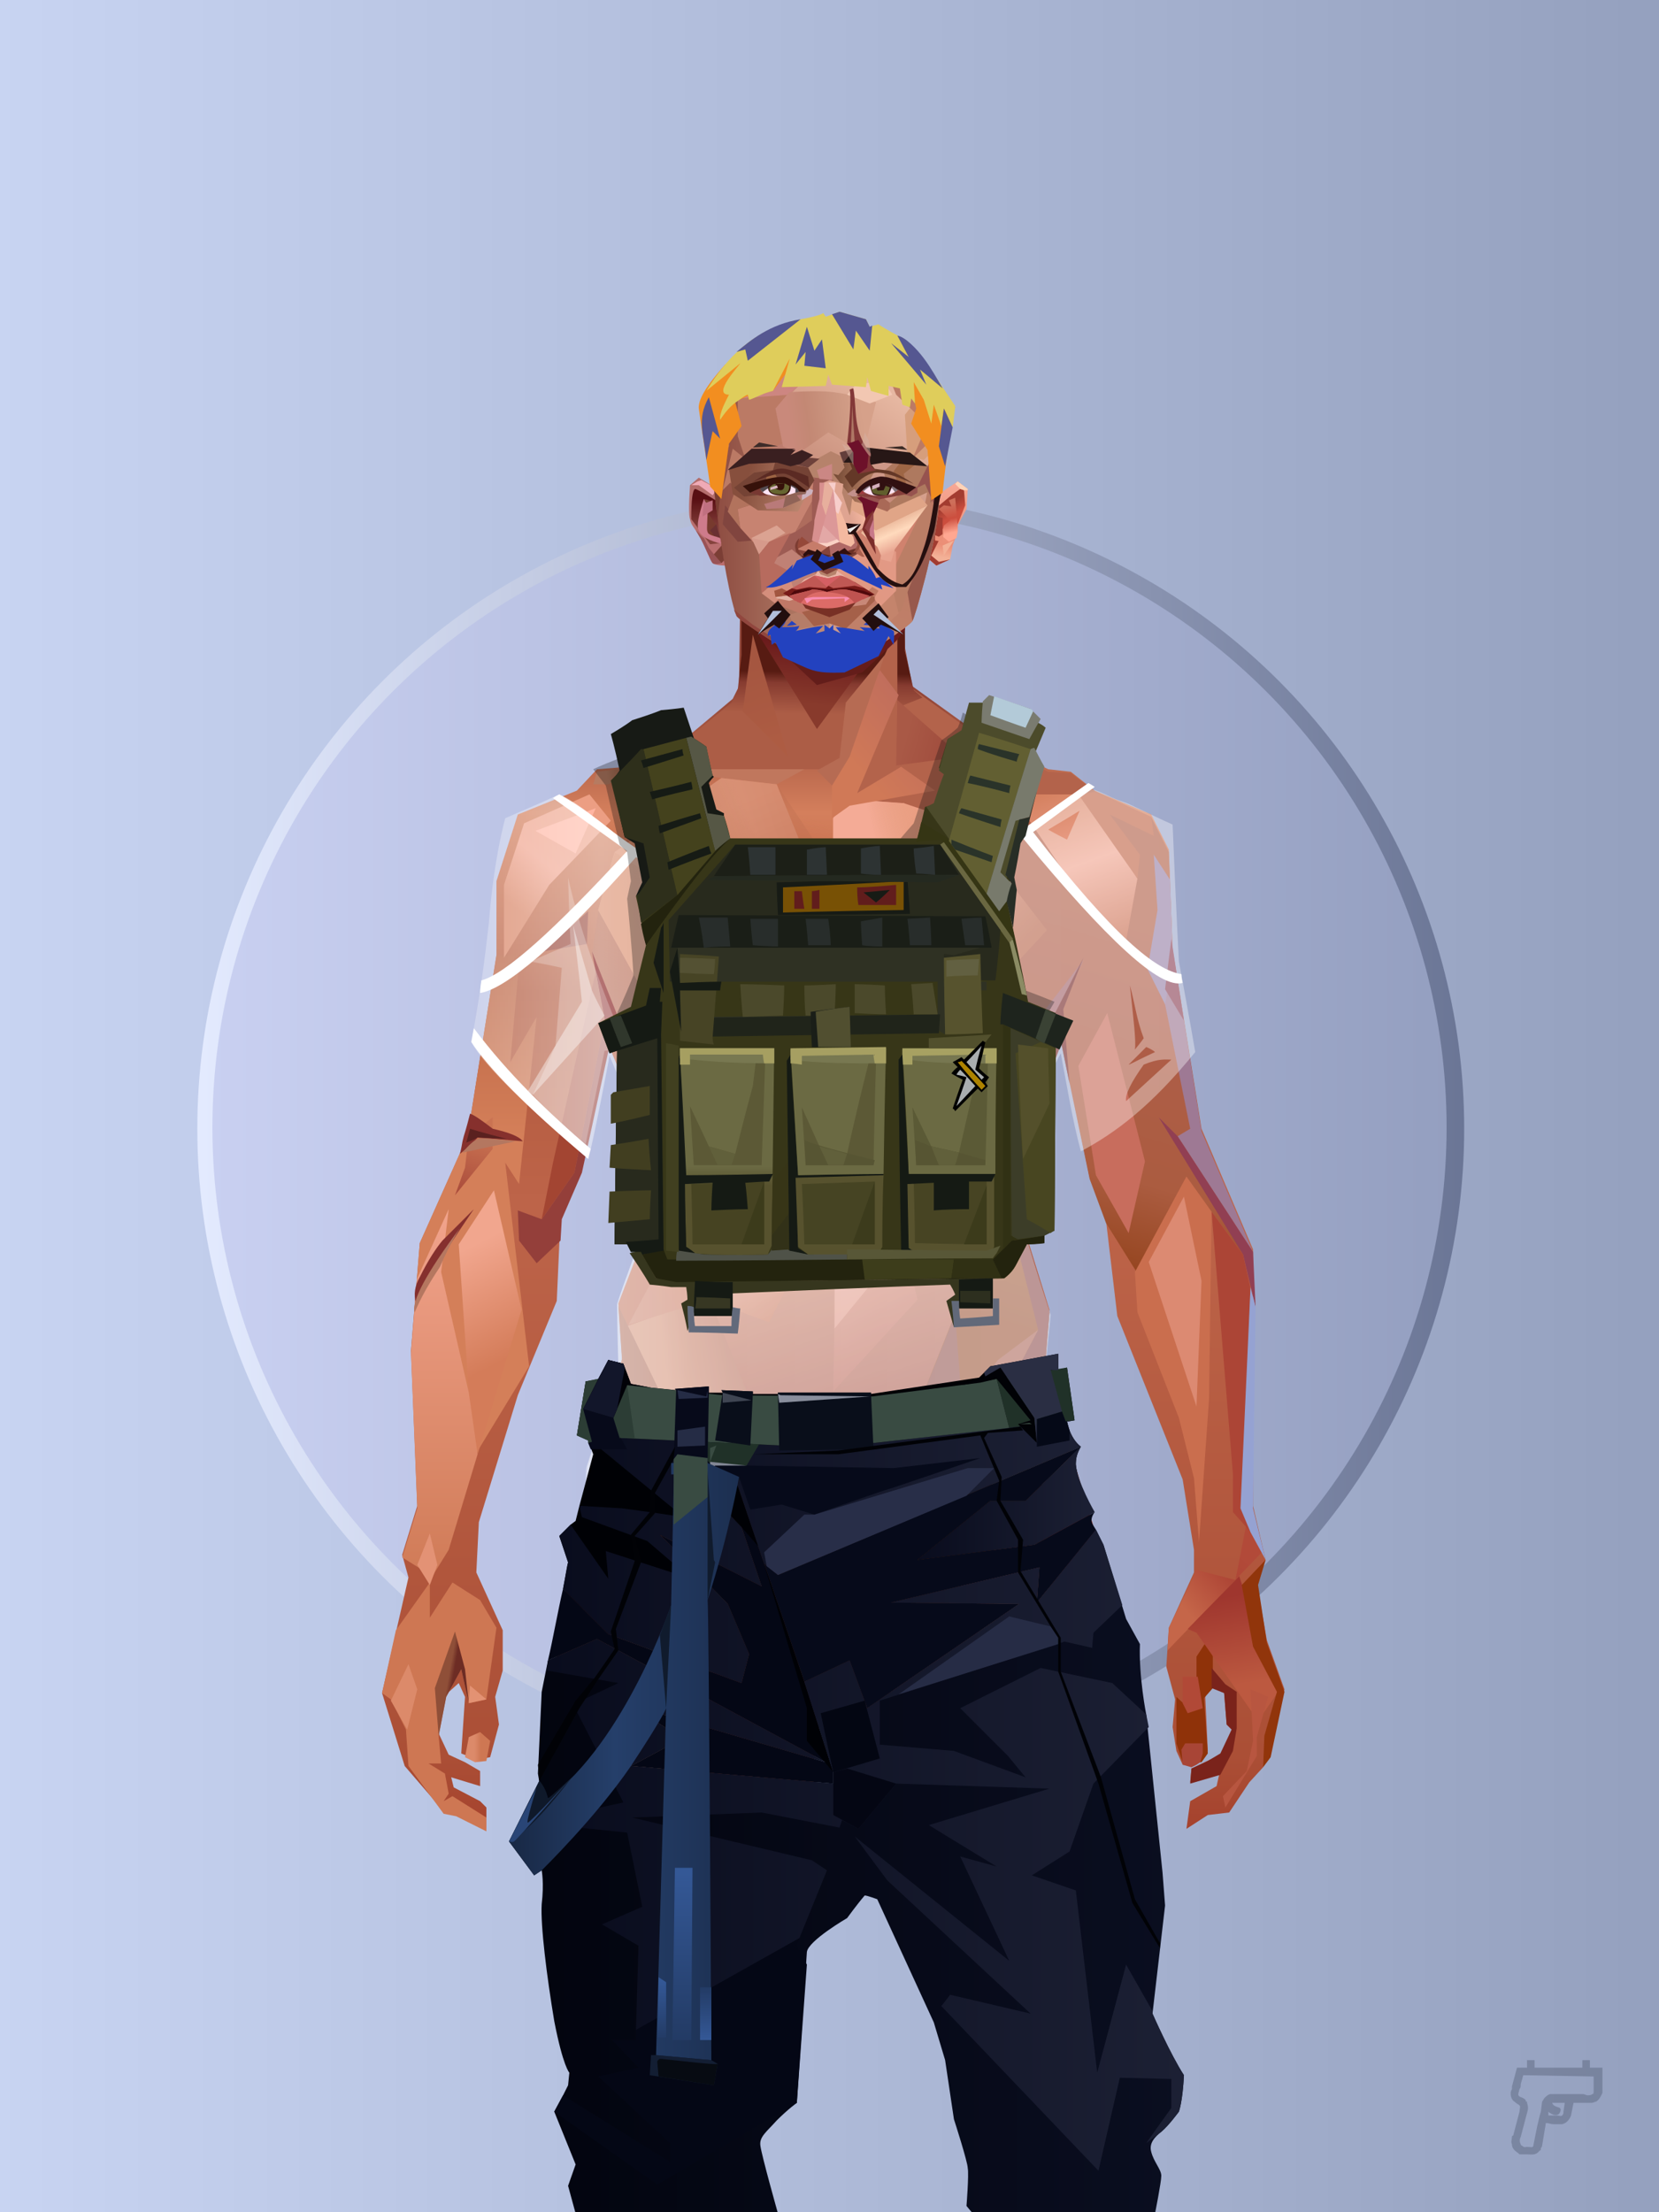 <?xml version="1.0" encoding="UTF-8"?><svg width="1320px" height="1760px" viewBox="0 0 1320 1760" version="1.1" xmlns="http://www.w3.org/2000/svg" xmlns:xlink="http://www.w3.org/1999/xlink"><defs><linearGradient x1="0%" y1="41%" x2="100%" y2="41%" id="id-30352"><stop stop-color="#C8D4F2" offset="0%"></stop><stop stop-color="#94A0BE" offset="100%"></stop></linearGradient><linearGradient x1="0%" y1="50%" x2="100%" y2="50%" id="id-30353"><stop stop-color="#E4EBFF" offset="0%"></stop><stop stop-color="#6A7595" offset="100%"></stop></linearGradient><filter width="106%" height="106%" x="-3%" y="-3%" id="id-30354" filterUnits="objectBoundingBox"><feGaussianBlur in="SourceGraphic" stdDeviation="10"></feGaussianBlur></filter><linearGradient x1="0%" y1="50%" x2="100%" y2="50%" id="id-30355"><stop stop-color="#C9D0F1" offset="0%"></stop><stop stop-color="#949FC0" offset="100%"></stop></linearGradient></defs><g stroke="none" stroke-width="1" fill="none" id="id-30356" fill-rule="evenodd"><g id="id-30357"><rect fill="url(#id-30352)" width="1320" height="1760" x="0" y="0" id="id-30358"></rect><circle cx="661" cy="898" r="504" fill="url(#id-30353)" id="id-30359" filter="url(#id-30354)"></circle><circle cx="660" cy="897" r="491" fill="url(#id-30355)" id="id-30359"></circle></g></g><defs><linearGradient x1="50%" y1="6%" x2="50%" y2="99%" id="id-110830"><stop stop-color="#914537" offset="0%"></stop><stop stop-color="#D47F5C" offset="8%"></stop><stop stop-color="#B1583C" offset="20%"></stop><stop stop-color="#BD6449" offset="34%"></stop><stop stop-color="#AB4F36" offset="71%"></stop><stop stop-color="#890000" offset="100%"></stop></linearGradient><linearGradient x1="50%" y1="-10%" x2="50%" y2="84%" id="id-110831"><stop stop-color="#B05A3C" offset="0%"></stop><stop stop-color="#D47F59" offset="49%"></stop><stop stop-color="#D47F59" offset="100%"></stop></linearGradient><linearGradient x1="57%" y1="50%" x2="47%" y2="56%" id="id-110832"><stop stop-color="#893810" offset="0%"></stop><stop stop-color="#883C15" offset="100%"></stop></linearGradient><linearGradient x1="45%" y1="35%" x2="55%" y2="47%" id="id-110833"><stop stop-color="#B87263" offset="0%"></stop><stop stop-color="#94451B" offset="100%"></stop></linearGradient><linearGradient x1="54%" y1="31%" x2="47%" y2="81%" id="id-110834"><stop stop-color="#B3634B" offset="0%"></stop><stop stop-color="#AF5E4A" offset="20%"></stop><stop stop-color="#AB5C40" offset="60%"></stop><stop stop-color="#94441E" offset="81%"></stop><stop stop-color="#8D3B18" offset="100%"></stop></linearGradient><linearGradient x1="43%" y1="38%" x2="54%" y2="44%" id="id-110835"><stop stop-color="#8F4F38" offset="0%"></stop><stop stop-color="#6D2C24" offset="100%"></stop></linearGradient><linearGradient x1="50%" y1="40%" x2="58%" y2="82%" id="id-110836"><stop stop-color="#CE8466" offset="0%"></stop><stop stop-color="#A34A3B" offset="100%"></stop></linearGradient><linearGradient x1="50%" y1="41%" x2="49%" y2="66%" id="id-110837"><stop stop-color="#571B12" offset="0%"></stop><stop stop-color="#863B30" offset="27%"></stop><stop stop-color="#AC5D46" offset="100%"></stop></linearGradient><linearGradient x1="63%" y1="4%" x2="25%" y2="77%" id="id-110838"><stop stop-color="#EC9E83" offset="0%"></stop><stop stop-color="#F0A38D" offset="55%"></stop><stop stop-color="#D88566" offset="100%"></stop></linearGradient><linearGradient x1="50%" y1="23%" x2="41%" y2="77%" id="id-110839"><stop stop-color="#6B1B1C" offset="0%"></stop><stop stop-color="#883A2C" offset="100%"></stop></linearGradient><linearGradient x1="47%" y1="22%" x2="55%" y2="89%" id="id-110840"><stop stop-color="#A55640" offset="0%"></stop><stop stop-color="#AD5C43" offset="100%"></stop></linearGradient><linearGradient x1="86%" y1="87%" x2="11%" y2="66%" id="id-110841"><stop stop-color="#9F4B3C" offset="0%"></stop><stop stop-color="#A95946" offset="100%"></stop></linearGradient><linearGradient x1="71%" y1="11%" x2="50%" y2="100%" id="id-110842"><stop stop-color="#B1583C" offset="0%" stop-opacity="0"></stop><stop stop-color="#B46953" offset="100%"></stop></linearGradient><linearGradient x1="66%" y1="46%" x2="56%" y2="43%" id="id-110843"><stop stop-color="#914640" offset="0%"></stop><stop stop-color="#8E3B3D" offset="100%"></stop></linearGradient><linearGradient x1="100%" y1="41%" x2="50%" y2="63%" id="id-110844"><stop stop-color="#6A1B1C" offset="0%"></stop><stop stop-color="#631D1A" offset="100%"></stop></linearGradient><linearGradient x1="69%" y1="20%" x2="50%" y2="100%" id="id-110845"><stop stop-color="#A0493E" offset="0%"></stop><stop stop-color="#AB5C49" offset="100%"></stop></linearGradient><linearGradient x1="36%" y1="20%" x2="57%" y2="81%" id="id-110846"><stop stop-color="#E39D82" offset="0%"></stop><stop stop-color="#C3795D" offset="100%"></stop></linearGradient><linearGradient x1="26%" y1="83%" x2="92%" y2="50%" id="id-110847"><stop stop-color="#D7835F" offset="0%"></stop><stop stop-color="#AD6545" offset="100%" stop-opacity="0"></stop></linearGradient><linearGradient x1="17%" y1="56%" x2="85%" y2="45%" id="id-110848"><stop stop-color="#E49478" offset="0%"></stop><stop stop-color="#CA8266" offset="52%"></stop><stop stop-color="#BF6E50" offset="100%"></stop></linearGradient><linearGradient x1="17%" y1="24%" x2="70%" y2="81%" id="id-110849"><stop stop-color="#ED9E85" offset="0%"></stop><stop stop-color="#B9694F" offset="100%"></stop></linearGradient><linearGradient x1="26%" y1="42%" x2="80%" y2="75%" id="id-110850"><stop stop-color="#EDA186" offset="0%"></stop><stop stop-color="#D68360" offset="100%" stop-opacity="0"></stop></linearGradient><linearGradient x1="29%" y1="56%" x2="77%" y2="50%" id="id-110851"><stop stop-color="#F4AB96" offset="0%"></stop><stop stop-color="#DD9470" offset="100%" stop-opacity="0"></stop></linearGradient><linearGradient x1="74%" y1="24%" x2="34%" y2="74%" id="id-110852"><stop stop-color="#C16E5C" offset="0%"></stop><stop stop-color="#D07957" offset="100%"></stop></linearGradient><linearGradient x1="66%" y1="100%" x2="40%" y2="0%" id="id-110853"><stop stop-color="#C86F52" offset="0%"></stop><stop stop-color="#F1A793" offset="46%"></stop><stop stop-color="#CE7854" offset="100%"></stop></linearGradient><linearGradient x1="28%" y1="76%" x2="73%" y2="20%" id="id-110854"><stop stop-color="#C56649" offset="0%"></stop><stop stop-color="#AE4636" offset="67%"></stop><stop stop-color="#B24A39" offset="100%"></stop></linearGradient><linearGradient x1="52%" y1="13%" x2="59%" y2="75%" id="id-110855"><stop stop-color="#9F362E" offset="0%"></stop><stop stop-color="#BC5940" offset="100%"></stop></linearGradient><linearGradient x1="66%" y1="59%" x2="24%" y2="66%" id="id-110856"><stop stop-color="#AB5C47" offset="0%"></stop><stop stop-color="#CE8467" offset="100%"></stop></linearGradient><linearGradient x1="41%" y1="11%" x2="61%" y2="81%" id="id-110857"><stop stop-color="#DE8C76" offset="0%"></stop><stop stop-color="#BB5A4A" offset="100%"></stop></linearGradient><linearGradient x1="19%" y1="58%" x2="66%" y2="43%" id="id-110858"><stop stop-color="#E09D85" offset="0%"></stop><stop stop-color="#C68266" offset="100%"></stop></linearGradient><linearGradient x1="73%" y1="50%" x2="30%" y2="53%" id="id-110859"><stop stop-color="#9B5F42" offset="0%"></stop><stop stop-color="#B67B61" offset="100%"></stop></linearGradient><linearGradient x1="31%" y1="0%" x2="50%" y2="100%" id="id-110860"><stop stop-color="#EEA190" offset="0%"></stop><stop stop-color="#E69987" offset="100%"></stop></linearGradient><linearGradient x1="29%" y1="43%" x2="65%" y2="100%" id="id-110861"><stop stop-color="#E4987E" offset="0%"></stop><stop stop-color="#C76D4E" offset="100%"></stop></linearGradient><linearGradient x1="13%" y1="78%" x2="84%" y2="50%" id="id-110862"><stop stop-color="#C87E68" offset="0%"></stop><stop stop-color="#CB715F" offset="100%"></stop></linearGradient><linearGradient x1="50%" y1="0%" x2="36%" y2="100%" id="id-110863"><stop stop-color="#E6977F" offset="0%"></stop><stop stop-color="#DE8D74" offset="100%"></stop></linearGradient><linearGradient x1="50%" y1="28%" x2="64%" y2="55%" id="id-110864"><stop stop-color="#E49777" offset="0%"></stop><stop stop-color="#DF8E6E" offset="100%"></stop></linearGradient><linearGradient x1="40%" y1="55%" x2="62%" y2="71%" id="id-110865"><stop stop-color="#CE7853" offset="0%"></stop><stop stop-color="#C46C4C" offset="100%"></stop></linearGradient><linearGradient x1="9%" y1="37%" x2="88%" y2="55%" id="id-110866"><stop stop-color="#AD5D46" offset="0%"></stop><stop stop-color="#913A39" offset="100%"></stop></linearGradient><linearGradient x1="62%" y1="19%" x2="50%" y2="100%" id="id-110867"><stop stop-color="#CA7352" offset="0%"></stop><stop stop-color="#AB4D3C" offset="100%"></stop></linearGradient><linearGradient x1="45%" y1="18%" x2="51%" y2="67%" id="id-110868"><stop stop-color="#F1A68E" offset="0%"></stop><stop stop-color="#D47C59" offset="100%"></stop></linearGradient><linearGradient x1="50%" y1="0%" x2="50%" y2="100%" id="id-110869"><stop stop-color="#F1A38C" offset="0%"></stop><stop stop-color="#D07B57" offset="100%"></stop></linearGradient><linearGradient x1="45%" y1="50%" x2="58%" y2="50%" id="id-110870"><stop stop-color="#A84B37" offset="0%"></stop><stop stop-color="#CD7C64" offset="100%"></stop></linearGradient><linearGradient x1="33%" y1="74%" x2="77%" y2="42%" id="id-110871"><stop stop-color="#C47259" offset="0%"></stop><stop stop-color="#C87355" offset="100%"></stop></linearGradient><linearGradient x1="63%" y1="59%" x2="38%" y2="59%" id="id-110872"><stop stop-color="#CE7753" offset="0%"></stop><stop stop-color="#DC8A6A" offset="100%"></stop></linearGradient><linearGradient x1="50%" y1="0%" x2="50%" y2="100%" id="id-110873"><stop stop-color="#CC8672" offset="0%"></stop><stop stop-color="#A24638" offset="100%"></stop></linearGradient><linearGradient x1="47%" y1="47%" x2="53%" y2="50%" id="id-110874"><stop stop-color="#CA9B87" offset="0%"></stop><stop stop-color="#A04C40" offset="100%"></stop></linearGradient><linearGradient x1="50%" y1="0%" x2="50%" y2="100%" id="id-110875"><stop stop-color="#AB5B4F" offset="0%"></stop><stop stop-color="#AB5A53" offset="100%"></stop></linearGradient><linearGradient x1="50%" y1="11%" x2="50%" y2="100%" id="id-110876"><stop stop-color="#B98472" offset="0%"></stop><stop stop-color="#CD8870" offset="100%"></stop></linearGradient><linearGradient x1="0%" y1="55%" x2="100%" y2="55%" id="id-110877"><stop stop-color="#B6746E" offset="0%"></stop><stop stop-color="#9E4248" offset="100%"></stop></linearGradient><linearGradient x1="50%" y1="37%" x2="50%" y2="100%" id="id-110878"><stop stop-color="#C1846E" offset="0%"></stop><stop stop-color="#A32E2C" offset="100%"></stop></linearGradient><linearGradient x1="49%" y1="41%" x2="51%" y2="77%" id="id-110879"><stop stop-color="#9F5844" offset="0%"></stop><stop stop-color="#872F14" offset="59%"></stop><stop stop-color="#A44B3B" offset="100%"></stop></linearGradient><linearGradient x1="33%" y1="47%" x2="59%" y2="56%" id="id-110880"><stop stop-color="#A55B45" offset="0%"></stop><stop stop-color="#763517" offset="100%"></stop></linearGradient></defs><g transform=" translate(304,473)" id="id-110881"><polygon points="174 662 139 824 137 906 146 1082 171 1154 176 1211 174 1230 175 1284 287 1284 284 1265 308 1195 306 1124 345 952 343 912 353 879 362 881 371 877 383 904 391 970 434 1079 457 1202 475 1252 475 1284 596 1284 600 1225 591 1146 609 1103 612 997 596 842 545 671 539 640 528 606 531 569 509 498 522 403 539 360 539 348 563 464 576 498 585 574 637 704 646 760 646 778 626 822 624 853 631 879 629 901 632 920 637 931 647 931 657 920 655 877 659 867 670 874 672 899 676 903 667 923 644 934 643 945 666 939 664 948 643 960 640 982 657 971 674 969 690 945 701 933 704 926 707 923 713 892 718 871 704 832 696 786 703 768 693 725 693 521 652 425 629 282 626 203 612 175 567 156 548 141 530 139 479 114 422 73 416 42 415 1 285 0 284 73 279 83 242 114 196 137 171 139 155 156 108 175 91 228 91 287 68 431 30 516 23 602 28 725 16 764 21 782 0 874 18 932 49 968 59 970 83 982 83 965 78 960 57 949 55 941 78 948 78 936 66 929 53 923 45 906 51 875 61 866 66 877 63 922 75 927 86 925 93 899 90 877 96 856 96 824 75 778 77 738 108 637 139 562 142 495 159 458 180 358 199 403 203 461 211 504 188 564 191 608" fill="url(#id-110830)" id="id-110882"></polygon><polygon points="91 287 68 431 30 516 23 602 72 688 117 614 98 452 109 469 123 336 102 372 109 294 88 309 109 285" fill="url(#id-110831)" id="id-110882"></polygon><polygon points="383 906 391 972 434 1081 457 1204 475 1254 475 1287 596 1287 600 1226 591 1148 609 1105 612 999 602 904 584 908 584 846 535 683 456 705 382 878" fill="url(#id-110832)" id="id-110882"></polygon><polygon points="137 907 146 1083 171 1156 176 1212 174 1232 175 1286 175 1287 287 1287 284 1266 308 1197 306 1126 345 954 343 923 293 814 263 724 247 711" fill="url(#id-110833)" id="id-110882"></polygon><polygon points="545 673 539 641 528 608 531 571 509 500 522 405 539 361 539 350 563 465 576 500 601 540 660 491 688 529 652 427 629 283 626 205 612 177 568 157 548 142 530 141 479 116 422 75 416 44 415 3 360 3 360 715 462 724" fill="url(#id-110834)" id="id-110882"></polygon><polygon points="83 984 59 972 49 970 21 932 19 903 7 879 0 874 11 824 38 786 38 814 56 786 78 800 91 822 83 879 69 882 63 855 51 877 45 908 47 930 37 930 50 938 53 954 49 960 56 956 83 973" fill="#CE7753" id="id-110887"></polygon><polygon points="66 855 69 882 63 855 51 877 45 908 42 870 58 825" fill="url(#id-110835)" id="id-110887"></polygon><polygon points="83 879 69 882 70 868" fill="#E39273" id="id-110887"></polygon><polygon points="481 376 513 349 558 291 522 368" fill="#A2656C" id="id-110890"></polygon><polygon points="313 697 260 560 246 448 259 424 355 408 361 366 317 404 285 409 267 378 313 343 394 351 431 378 420 404 368 399 371 404 449 421 466 441 449 510 466 547 406 697 358 717" fill="url(#id-110836)" id="id-110891"></polygon><polygon points="410 90 430 82 423 76 416 45 416 7 286 9 286 48 283 76 278 86 244 114 195 139 366 139 390 70 410 26" fill="url(#id-110837)" id="id-110892"></polygon><polygon points="182 180 133 231 97 289 97 231 113 182 165 159" fill="url(#id-110838)" id="id-110893"></polygon><polygon points="346 107 384 55 409 31 414 23 299 31" fill="url(#id-110839)" id="id-110894"></polygon><polygon points="287 93 295 32 323 129" fill="url(#id-110840)" id="id-110895"></polygon><polygon points="336 139 314 151 270 146 224 139" fill="#C0775D" id="id-110896"></polygon><polygon points="410 84 409 136 461 129" fill="url(#id-110841)" id="id-110897"></polygon><polygon points="173 246 167 286 191 351 263 386 328 330 359 330 359 152 348 139 336 139 309 152" fill="url(#id-110842)" id="id-110898"></polygon><polygon points="464 159 516 190 500 159" fill="url(#id-110843)" id="id-110899"></polygon><polygon points="302 31 346 72 382 62 409 37 416 28 416 13" fill="url(#id-110844)" id="id-110900"></polygon><polygon points="263 151 191 202 219 151" fill="#BB6D52" id="id-110901"></polygon><polygon points="154 206 170 170 122 188" fill="#FFB4A1" id="id-110902"></polygon><polygon points="358 285 344 299 323 318 305 354 358 345 354 305" fill="url(#id-110845)" id="id-110903"></polygon><polygon points="260 361 265 387 203 371 191 347" fill="#9E4D3D" id="id-110904"></polygon><polygon points="198 362 181 359 167 284" fill="#760000" id="id-110905"></polygon><polygon points="477 341 477 335 488 326 496 325 509 338 496 348 485 354" fill="#883232" id="id-110906"></polygon><polygon points="314 151 342 220 317 293 237 351 209 318 172 251 185 205 270 146" fill="url(#id-110846)" id="id-110907"></polygon><polygon points="314 151 330 238 209 318 172 251 185 205 270 146" fill="url(#id-110847)" id="id-110907"></polygon><polygon points="314 151 350 205 220 227 185 205 270 146" fill="url(#id-110848)" opacity="0.369" id="id-110907"></polygon><polygon points="211 335 223 322 242 327 244 332 235 353 213 349" fill="#983D37" id="id-110910"></polygon><polygon points="224 339 226 342 226 345 222 349 235 350 242 333 230 338 227 335" fill="#A6607C" id="id-110911"></polygon><polygon points="488 343 491 347 486 351 479 338 489 327 495 327 493 336" fill="#A84E5A" id="id-110912"></polygon><polygon points="485 339 488 343 493 337" fill="#D57D5E" id="id-110913"></polygon><polygon points="359 162 359 291 406 325 455 347 529 267 463 182 415 166" fill="url(#id-110849)" id="id-110914"></polygon><polygon points="359 178 359 281 391 302 391 249 489 270 461 189 415 166" fill="url(#id-110850)" id="id-110914"></polygon><polygon points="359 178 359 219 472 220 461 189 415 166 371 163" fill="url(#id-110851)" id="id-110914"></polygon><polygon points="358 178 372 168 440 156 413 137 378 158 411 80 396 60 358 146" fill="url(#id-110852)" id="id-110917"></polygon><polygon points="346 140 358 152 372 129 400 48 369 86 364 130" fill="#B66B53" id="id-110918"></polygon><polygon points="591 281 601 226 559 159 514 159 523 138 499 156 571 263" fill="url(#id-110853)" id="id-110919"></polygon><polygon points="609 298 626 332 629 285 627 227 614 207 617 251" fill="#9A84A9" id="id-110920"></polygon><polygon points="554 159 567 157 612 177 614 192 579 175 603 207 601 226" fill="#C2694B" id="id-110921"></polygon><polygon points="625 840 700 762 688 738 679 784 648 776 626 822" fill="url(#id-110854)" id="id-110922"></polygon><polygon points="648 862 648 845 661 825 661 870 654 878 657 922 652 929 637 929 632 914 632 893 632 877 644 888" fill="#8F3209" id="id-110923"></polygon><polygon points="554 375 577 333 607 451 594 508 568 462" fill="#C86D5D" id="id-110924"></polygon><polygon points="641 823 648 826 697 896 713 873 682 781" fill="url(#id-110855)" id="id-110922"></polygon><polygon points="623 326 643 425 633 431 693 523 652 427 636 326 625 315" fill="#9E7994" id="id-110926"></polygon><polygon points="628 274 638 339 623 314" fill="#8E465A" id="id-110927"></polygon><polygon points="693 523 695 567 685 525 618 416 633 431" fill="#913F53" id="id-110928"></polygon><polygon points="640 463 599 539 601 571 634 655 646 703 650 754 658 640 660 491" fill="#CA6E4E" id="id-110929"></polygon><polygon points="610 531 648 646 652 546 638 479" fill="#DC8A72" id="id-110929"></polygon><polygon points="693 748 677 730 677 700 660 491 685 525 691 552 684 727" fill="#AC4536" id="id-110931"></polygon><polygon points="691 746 703 768 693 727 695 567 691 551 683 727" fill="#95A2D2" id="id-110932"></polygon><polygon points="260 559 310 683 355 716 263 713 238 685 195 582" fill="url(#id-110856)" id="id-110933"></polygon><polygon points="637 931 636 919 639 914 653 914 653 922 651 929 648 931 644 933" fill="#A84536" id="id-110934"></polygon><polygon points="637 861 637 882 641 890 653 886 649 861" fill="#B14937" id="id-110935"></polygon><polygon points="691 871 693 912 688 936 669 956 671 965 696 924 696 909 705 877" fill="#B85640" id="id-110936"></polygon><polygon points="703 768 684 788 693 837 712 873 702 908 701 933 707 925 718 873 704 834 697 788" fill="#91350B" id="id-110937"></polygon><polygon points="667 939 643 946 644 934 657 928 667 922 676 903 672 899 670 874 660 870 660 854 671 867 680 873 680 902 677 920" fill="#7A231B" id="id-110938"></polygon><polygon points="361 510 359 634 426 561 420 535" fill="url(#id-110857)" opacity="0.626" id="id-110939"></polygon><polygon points="319 403 289 399 268 380 313 343 361 348 362 372" fill="url(#id-110858)" id="id-110940"></polygon><polygon points="171 141 168 151 180 151 204 139 196 138" fill="url(#id-110859)" id="id-110941"></polygon><polygon points="359 308 362 360 382 334" fill="#DD9481" opacity="0.625" id="id-110942"></polygon><polygon points="360 546 360 584 387 551 374 540" fill="url(#id-110860)" opacity="0.626" id="id-110943"></polygon><polygon points="346 542 360 547 373 540 360 534" fill="#86000C" id="id-110944"></polygon><polygon points="325 545 277 503 259 561 308 579" fill="url(#id-110861)" opacity="0.758" id="id-110945"></polygon><polygon points="389 499 460 467 449 510 404 520" fill="url(#id-110862)" id="id-110946"></polygon><polygon points="364 491 361 403 420 428" fill="url(#id-110863)" opacity="0.758" id="id-110947"></polygon><polygon points="262 446 333 446 323 469 279 492" fill="url(#id-110864)" opacity="0.758" id="id-110948"></polygon><polygon points="259 425 279 496 259 561 236 528 213 443 227 425 243 447" fill="url(#id-110865)" id="id-110949"></polygon><polygon points="412 343 444 374 466 383 499 351 447 354 416 339" fill="url(#id-110866)" id="id-110950"></polygon><polygon points="164 252 163 278 128 284" fill="#953F32" id="id-110951"></polygon><polygon points="58 478 88 441 88 416 69 430 66 456" fill="url(#id-110867)" id="id-110952"></polygon><polygon points="76 684 69 634 61 517 89 474 111 569" fill="url(#id-110868)" id="id-110953"></polygon><polygon points="53 489 47 539 69 635 76 684 53 760 40 781 16 766 28 727 23 604 28 544" fill="url(#id-110869)" id="id-110954"></polygon><polygon points="136 452 127 497 153 460 177 340 170 300" fill="#A34532" id="id-110955"></polygon><polygon points="181 359 159 460 143 497 142 514 123 532 109 514 108 490 127 497 153 460 177 340" fill="#943F3A" id="id-110955"></polygon><polygon points="38 747 28 772 38 788 44 772" fill="#E39275" id="id-110957"></polygon><polygon points="359 379 342 413 361 444 377 417" fill="url(#id-110870)" id="id-110958"></polygon><polygon points="196 581 260 561 229 519" fill="url(#id-110871)" id="id-110959"></polygon><polygon points="74 929 66 925 69 909 78 905 86 912 83 928" fill="url(#id-110872)" id="id-110960"></polygon><polygon points="20 903 7 880 21 851 28 871" fill="#DC8A6A" id="id-110961"></polygon><polygon points="218 1123 203 1040 191 913 171 1090 182 1169 230 1208 261 1237 270 1213 234 1175 212 1157 272 1191 281 1169" fill="url(#id-110873)" opacity="0.808" id="id-110962"></polygon><polygon points="182 1207 181 1155 213 1106 236 1166 230 1210" fill="#B15D4D" id="id-110963"></polygon><polygon points="187 902 211 1137 227 1161 275 1187 299 1137 272 1009 299 918 269 791 211 836" fill="url(#id-110874)" id="id-110964"></polygon><polygon points="288 1079 311 1040 311 942 295 903 264 1019 275 1188 301 1137" fill="url(#id-110875)" id="id-110965"></polygon><polygon points="584 908 604 1008 608 1106 614 998 599 887" fill="#948AB4" id="id-110966"></polygon><polygon points="430 886 488 1140 535 1115 561 925 566 886 536 816 500 786" fill="url(#id-110876)" opacity="0.792" id="id-110967"></polygon><polygon points="581 921 588 1011 584 1112 576 1162 544 1046 566 886" fill="url(#id-110877)" id="id-110968"></polygon><polygon points="561 1247 518 1200 472 1112 494 931 505 931 594 1188 579 1244" fill="url(#id-110878)" id="id-110969"></polygon><polygon points="531 1221 539 1263 536 1269 516 1287 509 1287 500 1263 513 1199 488 1226 462 1170 472 1101 427 1010 398 877 469 771 518 739 536 818 500 787 433 890 477 1078 534 1212" fill="url(#id-110879)" id="id-110970"></polygon><polygon points="321 1058 284 852 258 721 266 733 371 879 362 883 354 881 343 914 345 954" fill="#99513D" id="id-110971"></polygon><polygon points="429 1068 424 875 536 705 454 704 380 865 384 906 391 972" fill="#9B4949" opacity="0.394" id="id-110972"></polygon><polygon points="175 1262 194 1287 206 1287 225 1226 213 1249 175 1221 174 1232" fill="#792E06" id="id-110973"></polygon><polygon points="528 1227 554 1234 569 1169 549 1168" fill="#B9645B" id="id-110974"></polygon><polygon points="546 678 545 672 539 641 528 608 531 571 509 500 522 405 539 361 539 350 547 389 542 330 558 289 517 369 528 369 517 411 499 442 509 465 488 531 507 525 522 585 449 724" fill="#792E2E" id="id-110882"></polygon><polygon points="402 722 490 609 522 585 449 723" fill="#9E4C3C" id="id-110976"></polygon><polygon points="174 664 139 826 137 907 139 937 238 690 352 886 354 881 362 883 371 879 383 906 471 773 548 712 596 844 545 673 539 641 478 697 449 723 278 705 232 657 188 566 191 610" fill="url(#id-110880)" id="id-110882"></polygon><polygon points="139 836 225 709 167 697 139 826" fill="#8F361D" id="id-110978"></polygon><polygon points="518 734 596 843 547 678" fill="#711C13" id="id-110979"></polygon><polygon points="415 778 447 726 314 744 329 762" fill="#AF5544" opacity="0.520" id="id-110882"></polygon><polygon points="411 685 463 666 456 573" fill="#823A34" id="id-110981"></polygon></g><defs><linearGradient x1="53%" y1="5%" x2="47%" y2="91%" id="id-111539"><stop stop-color="#F6A693" offset="0%"></stop><stop stop-color="#EB8E76" offset="82%"></stop><stop stop-color="#F3B197" offset="100%"></stop></linearGradient><linearGradient x1="62%" y1="61%" x2="50%" y2="36%" id="id-111540"><stop stop-color="#CC4E3E" offset="0%"></stop><stop stop-color="#A33C30" offset="100%"></stop></linearGradient><linearGradient x1="50%" y1="13%" x2="57%" y2="81%" id="id-111541"><stop stop-color="#CE6F5A" offset="0%"></stop><stop stop-color="#CC4E3E" offset="52%"></stop><stop stop-color="#FFA791" offset="100%"></stop></linearGradient><linearGradient x1="50%" y1="0%" x2="54%" y2="88%" id="id-111542"><stop stop-color="#B36E6C" offset="0%"></stop><stop stop-color="#BB6E6F" offset="100%"></stop></linearGradient><linearGradient x1="36%" y1="75%" x2="36%" y2="18%" id="id-111543"><stop stop-color="#85433D" offset="0%"></stop><stop stop-color="#590F13" offset="100%"></stop></linearGradient><linearGradient x1="48%" y1="84%" x2="4%" y2="84%" id="id-111544"><stop stop-color="#B6826B" offset="0%"></stop><stop stop-color="#8F4E43" offset="100%"></stop></linearGradient><linearGradient x1="23%" y1="68%" x2="57%" y2="19%" id="id-111545"><stop stop-color="#CB927F" offset="0%"></stop><stop stop-color="#E6B7A1" offset="100%"></stop></linearGradient><linearGradient x1="59%" y1="57%" x2="48%" y2="96%" id="id-111546"><stop stop-color="#BB7A65" offset="0%"></stop><stop stop-color="#C2826A" offset="100%"></stop></linearGradient><linearGradient x1="14%" y1="53%" x2="88%" y2="46%" id="id-111547"><stop stop-color="#C9897B" offset="0%"></stop><stop stop-color="#C38874" offset="25%"></stop><stop stop-color="#CC9781" offset="66%"></stop><stop stop-color="#D6A18A" offset="100%"></stop></linearGradient><linearGradient x1="100%" y1="24%" x2="44%" y2="69%" id="id-111548"><stop stop-color="#E29985" offset="0%"></stop><stop stop-color="#E19883" offset="100%"></stop></linearGradient><linearGradient x1="24%" y1="33%" x2="50%" y2="82%" id="id-111549"><stop stop-color="#E6AE91" offset="0%"></stop><stop stop-color="#FFDABD" offset="49%"></stop><stop stop-color="#E8A490" offset="100%"></stop></linearGradient><linearGradient x1="90%" y1="75%" x2="18%" y2="60%" id="id-111550"><stop stop-color="#BC8770" offset="0%"></stop><stop stop-color="#874F3D" offset="100%"></stop></linearGradient><linearGradient x1="0%" y1="50%" x2="33%" y2="53%" id="id-111551"><stop stop-color="#764B36" offset="0%"></stop><stop stop-color="#AE795F" offset="100%"></stop></linearGradient><linearGradient x1="60%" y1="88%" x2="92%" y2="78%" id="id-111552"><stop stop-color="#DFA491" offset="0%"></stop><stop stop-color="#F8BAA3" offset="100%"></stop></linearGradient></defs><g transform=" translate(548,259)" id="id-111553"><g id="id-111554"><g transform=" translate(0,121)" id="id-111555"><polygon points="199 13 214 3 222 9 221 25 214 38 214 43 210 54 208 65 197 70 190 64" fill="url(#id-111539)" id="id-111556"></polygon><polygon points="197 24 209 14 216 9 219 10 220 22 214 37 195 43" fill="url(#id-111540)" id="id-111557"></polygon><polygon points="203 38 208 34 199 25 203 22 209 23 207 18 212 16 214 38 214 43 213 48 207 51 201 46" fill="url(#id-111541)" id="id-111556"></polygon><polygon points="212 5 214 3 222 9 222 10 219 10 216 9" fill="#FDD3B7" id="id-111556"></polygon><polygon points="208 65 197 70 190 64 194 42 199 50 193 62 199 67" fill="#A13C31" id="id-111556"></polygon><polygon points="203 62 202 54 211 50" fill="#F3B197" id="id-111561"></polygon><polygon points="196 50 202 51 203 42 196 46" fill="#EB8E76" id="id-111562"></polygon><polygon points="194 45 199 47 202 45 202 32 197 31" fill="#A13C31" id="id-111563"></polygon><path d=" M 30,70 C 24,70 20,69 19,68 C 17,66 12,52 8,46 C 4,39 2,38 1,33 C 0,30 0,21 1,6 L 8,0 L 23,9 L 30,70 Z" fill="url(#id-111542)" id="id-111564"></path><polygon points="8 6 2 6 7 3 10 2 23 9 19 14" fill="#EFAAB6" id="id-111564"></polygon><path d=" M 26,68 C 23,69 20,69 19,68 C 17,66 12,52 8,46 C 7,44 6,43 6,42 C 9,45 10,47 12,48 C 13,50 14,52 16,56 L 26,68 Z" fill="#995356" id="id-111564"></path><polygon points="26 68 29 65 27 53 20 61" fill="#7B3E35" id="id-111564"></polygon><path d=" M 23,19 C 12,12 6,9 5,9 C 3,10 2,18 2,33 L 17,53 L 26,52 L 23,19 Z" fill="url(#id-111543)" id="id-111568"></path><polygon points="12 17 19 19 18 26 15 28 22 38 21 49 12 44" fill="#773A2E" id="id-111569"></polygon><path d=" M 27,53 C 16,50 10,47 8,42 C 6,38 8,30 12,17 L 15,23 C 15,36 14,42 15,43 C 15,45 18,46 25,48 L 27,53 Z" fill="#CE7B8B" id="id-111570"></path><polygon points="11 31 19 26 19 18 14 20 12 18" fill="#C07080" id="id-111571"></polygon><polygon points="20 46 17 42 22 37 25 48" fill="#6A3032" id="id-111572"></polygon></g><g transform=" translate(18,0)" id="id-111573"><path d=" M 20,231 C 18,227 11,201 5,153 C 3,140 2,128 1,117 C -1,91 4,63 8,49 C 9,46 16,35 16,34 C 30,20 56,0 94,0 C 157,0 178,45 181,51 C 183,57 183,111 181,144 C 178,177 162,232 160,235 C 158,239 124,261 119,264 C 113,266 74,267 69,264 C 64,261 22,235 20,231 Z" fill="url(#id-111544)" id="id-111574"></path><polygon points="73 112 82 117 159 110 163 117 160 129 170 143 176 147 176 93 157 34 129 14 67 25 49 80" fill="url(#id-111545)" id="id-111575"></polygon><polygon points="161 62 154 71 156 103 169 107 175 101 174 71" fill="#D69E7C" id="id-111576"></polygon><path d=" M 88,1 C 90,0 92,0 94,0 C 157,0 178,45 181,51 C 183,57 183,111 181,144 C 178,177 162,232 160,235 C 158,239 124,261 119,264 C 113,266 74,267 69,264 C 68,263 62,260 55,256 L 88,235 L 130,216 L 172,163 L 174,118 L 172,94 L 160,106 L 169,85 L 169,76 L 147,55 L 134,23 L 93,25 L 52,65 L 58,96 L 27,113 L 21,131 L 15,125 L 9,131 L 17,98 L 27,106 L 21,88 L 21,58 L 88,1 Z" fill="url(#id-111546)" id="id-111574"></path><polygon points="89 29 62 55 21 58 63 22" fill="#CD8681" id="id-111574"></polygon><path d=" M 182,73 C 183,94 183,123 181,144 C 178,177 162,232 160,235 L 156,212 L 178,157 L 181,128 L 174,142 L 182,73 Z" fill="#97594D" id="id-111574"></path><polygon points="47 249 66 240 62 230 73 227 88 242 63 259" fill="#B57D68" id="id-111580"></polygon><path d=" M 20,231 C 20,230 19,229 18,226 C 24,231 29,235 33,238 C 42,244 56,253 76,265 C 73,265 70,265 69,264 C 64,261 22,235 20,231 Z" fill="#91463E" id="id-111574"></path><path d=" M 1,117 C -1,91 4,63 8,49 C 9,46 16,35 16,34 C 22,28 30,21 41,15 L 11,57 L 14,96 L 1,117 Z" fill="#AF7E8D" id="id-111574"></path><path d=" M 5,153 C 3,140 2,128 1,117 C 0,108 1,98 1,89 L 8,127 L 5,153 Z" fill="#793D31" id="id-111574"></path><polygon points="37 103 56 94 77 112 67 117" fill="#BC7C6E" id="id-111584"></polygon><path d=" M 62,53 C 78,52 89,52 97,53 C 105,54 116,56 131,61 L 121,101 L 93,85 L 69,102 L 57,96 L 51,66 L 62,53 Z" fill="url(#id-111547)" id="id-111585"></path><polygon points="108 55 115 47 137 44 144 55 126 62" fill="#F2C7B2" id="id-111586"></polygon><polygon points="21 172 33 171 11 143 9 158" fill="#81453F" id="id-111587"></polygon><polygon points="143 203 142 188 148 173 172 138" fill="#D0826E" id="id-111588"></polygon><polygon points="147 229 151 227 174 158 175 115 170 142 141 202 141 217" fill="#BB7E66" id="id-111589"></polygon><polygon points="117 243 120 255 149 229 144 209" fill="#C4846C" id="id-111590"></polygon></g></g><polygon points="115 123 97 120 73 163 66 188 109 172" fill="#9D5B53" id="id-111591"></polygon><polygon points="118 195 153 223 165 211 165 180 158 177 122 178" fill="url(#id-111548)" id="id-111592"></polygon><polygon points="31 148 43 115 58 140 39 146 41 161" fill="#B2735D" id="id-111593"></polygon><polygon points="60 190 82 178 90 185 91 188 102 197 78 213 79 195" fill="#C08175" id="id-111594"></polygon><polygon points="51 172 66 172 85 164 98 140 99 125 58 140 39 146 41 161" fill="#C78371" id="id-111593"></polygon><polygon points="85 164 98 140 98 155" fill="#AE6C5D" id="id-111593"></polygon><polygon points="56 182 50 169 70 159 77 165 64 172" fill="#DBA392" id="id-111597"></polygon><polygon points="56 182 50 169 64 172" fill="#D69A8B" id="id-111597"></polygon><polygon points="56 182 58 213 79 195 68 189 81 165 64 172" fill="#B76B5E" id="id-111597"></polygon><polygon points="70 222 58 213 79 195 85 215" fill="#D48E7C" id="id-111597"></polygon><polygon points="135 167 142 159 150 162 190 143 164 178 161 188 153 186 150 177" fill="url(#id-111549)" id="id-111601"></polygon><polygon points="128 153 149 163 190 143 183 135 130 138" fill="#E0A587" id="id-111601"></polygon><polygon points="132 172 150 196 153 183 150 176 137 165 140 161 130 166" fill="#CF816D" id="id-111603"></polygon><polygon points="111 184 118 195 127 184 130 181 117 179" fill="#B7684D" id="id-111604"></polygon><polygon points="92 187 101 197 105 187" fill="#A35E51" id="id-111605"></polygon><polygon points="118 189 120 183 132 178 137 180 122 189" fill="#7E453D" id="id-111606"></polygon><path d=" M 86,178 L 96,173 L 90,168 C 88,170 87,172 86,173 C 86,174 86,176 86,178 Z" fill="#954839" id="id-111607"></path><polygon points="92 184 86 178 112 175 113 183 118 194 110 198 102 194 105 187 95 187" fill="#86443A" id="id-111608"></polygon><polygon points="86 178 95 180 104 181 112 175 100 171" fill="#C67C6A" id="id-111609"></polygon><polygon points="112 176 119 172 131 167 134 171 134 178 127 180 113 183" fill="#B06966" id="id-111610"></polygon><polyline points="90 184 93 188 97 187 102 183 96 180 89 184" fill="#5B221D" id="id-111611"></polyline><polygon points="92 120 95 110 113 100 132 109 135 130 117 123" fill="#B6826B" id="id-111612"></polygon><g transform=" translate(31,92)" id="id-111613"><polygon points="4 42 24 55 56 56 69 30 44 8 1 22" fill="url(#id-111550)" id="id-111614"></polygon><polygon points="59 39 59 47 67 42 68 39 63 37" fill="#CCB2BE" id="id-111615"></polygon><polygon points="29 50 47 45 60 41 58 46 45 53 31 54" fill="#B97A79" id="id-111616"></polygon><polygon points="46 44 44 53 58 47 55 43 62 42 63 39 58 39" fill="#8F6357" id="id-111617"></polygon><polygon points="5 37 21 25 36 23 38 16 64 21 69 31 64 39 13 44" fill="#754335" id="id-111618"></polygon><polygon points="30 34 31 27 37 25 41 32" fill="#9D6544" id="id-111619"></polygon><path d=" M 19,33 C 33,27 42,25 46,26 C 50,27 56,31 65,37 L 64,28 C 52,23 44,21 41,22 C 37,22 30,26 19,33 Z" fill="#5B2A23" id="id-111620"></path><polygon points="93 88 103 85 103 89 96 91" fill="#6B3025" id="id-111621"></polygon><g transform=" translate(37,37) rotate(3) translate(-37,-37) translate(12,28)" id="id-111622"><path d=" M 6,14 L 14,16 L 23,15 C 20,15 18,14 17,14 C 15,13 14,12 13,10 L 6,14 Z" fill="#783832" id="id-111623"></path><path d=" M 14,10 C 15,13 18,15 22,15 C 25,16 31,15 36,14 C 38,14 42,12 47,10 C 41,5 35,2 30,2 C 25,2 20,5 14,10 Z" fill="#FFE4F4" id="id-111624"></path><path d=" M 14,10 C 14,11 15,12 16,13 C 22,8 27,5 31,5 C 33,5 37,6 42,9 L 42,12 C 43,12 45,11 47,10 C 41,5 35,2 30,2 C 25,2 20,5 14,10 Z" fill="#000000" fill-opacity="0.675" id="id-111624"></path><path d=" M 20,8 C 20,13 23,15 30,15 C 36,15 39,12 38,5 C 34,4 31,3 28,4 C 26,4 23,6 20,8 Z" fill="#36110A" id="id-111626"></path><path d=" M 21,9 C 21,13 24,14 29,14 C 35,14 37,12 37,7 C 33,5 31,4 28,4 C 26,5 24,6 21,9 Z" fill="#666531" id="id-111626"></path><path d=" M 26,6 C 26,8 26,10 27,10 C 29,11 31,11 32,10 C 33,9 33,8 33,5 L 26,6 Z" fill="#36110A" id="id-111628"></path><polygon points="22 9 22 11 28 9 27 7" fill="#D7B4BF" id="id-111629"></polygon><path d=" M 6,14 L 0,9 C 15,3 26,0 32,0 C 36,0 42,4 49,9 C 50,9 50,10 50,11 L 45,11 C 43,7 39,6 33,5 C 26,5 17,8 6,14 Z" fill="#36110A" id="id-111630"></path></g><polygon points="64 13 73 14 64 21 51 18" fill="#6E423B" id="id-111631"></polygon><polygon points="0 23 17 18 39 17 50 20 58 18 68 11 59 7 50 11 54 7 51 7 54 6 19 6 2 21" fill="#3A1F20" id="id-111632"></polygon><polygon points="20 5 25 1 40 4" fill="#3D2C29" id="id-111633"></polygon><polygon points="127 55 165 38 159 20 98 12 92 18 93 21 88 27 84 26 101 48" fill="url(#id-111551)" id="id-111634"></polygon><polygon points="113 31 117 24 113 18 124 15 131 18 124 24 126 31" fill="#CE9888" id="id-111635"></polygon><polygon points="136 35 132 24 138 16 150 18 140 26 143 38" fill="#9E6645" id="id-111636"></polygon><polygon points="102 42 108 49 127 56 129 54 129 49 116 39" fill="#A96957" id="id-111637"></polygon><polygon points="129 49 137 42 116 39" fill="#C88C7B" id="id-111637"></polygon><polygon points="108 49 117 52 123 44 116 39 108 41" fill="#96524F" id="id-111637"></polygon><polygon points="104 44 99 44 95 42 101 38" fill="#C2908B" id="id-111640"></polygon><polygon points="139 42 146 44 151 41 151 37 157 34 165 52 166 51 166 26 161 16 151 36" fill="#96534F" id="id-111641"></polygon><path d=" M 99,37 L 93,28 L 99,22 L 97,17 L 113,17 L 117,22 C 123,23 128,23 130,24 C 133,25 139,28 148,34 C 135,28 125,25 119,25 C 113,25 106,29 99,37 Z" fill="#643827" id="id-111642"></path><g transform=" translate(125,37) rotate(-3) translate(-124,-37) translate(100,28)" id="id-111643"><path d=" M 5,9 C 8,13 13,15 19,15 C 26,15 31,14 35,11 C 31,5 26,2 21,2 C 15,2 10,5 5,9 Z" fill="#FFE4F3" id="id-111644"></path><path d=" M 5,9 C 6,10 7,11 7,11 C 12,7 16,5 21,5 C 25,5 29,8 32,13 C 33,12 34,12 35,11 C 31,5 26,2 21,2 C 15,2 10,5 5,9 Z" fill="#000000" fill-opacity="0.496" id="id-111644"></path><path d=" M 12,6 C 13,11 14,14 15,14 C 16,15 24,16 26,15 C 27,15 28,12 30,8 C 25,5 22,4 19,3 C 17,3 14,4 12,6 Z" fill="#311011" id="id-111646"></path><path d=" M 13,9 C 14,11 14,13 15,13 C 16,14 23,15 25,15 C 26,14 27,12 28,9 C 26,8 24,7 21,7 C 19,6 16,7 13,9 Z" fill="#615E2D" id="id-111646"></path><polygon points="17 7 18 11 23 11 25 7 21 6" fill="#311011" id="id-111648"></polygon><polygon points="14 10 20 8 20 5 14 7" fill="#D4AEBC" id="id-111649"></polygon><polygon points="3 13 6 10 8 13" fill="#A03B40" id="id-111650"></polygon><polygon points="3 13 1 14 4 15 14 16 19 18 41 15 35 11 29 15 24 15 14 15 9 13" fill="#853F3B" id="id-111651"></polygon><path d=" M 3,13 C 1,12 0,11 1,11 C 1,10 8,1 21,0 C 26,0 33,3 40,6 C 42,7 45,8 49,10 L 41,15 C 37,13 35,11 34,11 C 29,7 25,5 21,5 C 14,5 9,7 3,13 Z" fill="#311011" id="id-111652"></path></g><polygon points="89 9 92 17 103 5" fill="#633E3B" id="id-111653"></polygon><polygon points="92 17 100 17 107 20 124 17 159 20 145 9 110 5 100 12 103 4" fill="#271716" id="id-111654"></polygon><polygon points="125 5 143 7 139 4" fill="#3A2A25" id="id-111655"></polygon></g><polygon points="104 122 102 115 114 110 114 123" fill="#CB8784" id="id-111612"></polygon><polygon points="116 182 124 177 127 180 130 182" fill="#320F10" id="id-111657"></polygon><polygon points="92 184 91 182 95 178 104 181 101 183 95 182" fill="#2C0E0F" id="id-111658"></polygon><polygon points="133 181 138 184 140 184 135 176" fill="#AB6150" id="id-111659"></polygon><polygon points="101 183 111 184 113 183 104 181" fill="#572A26" id="id-111660"></polygon><polygon points="107 125 112 123 123 126 122 133 128 151 130 147 147 156 129 167" fill="url(#id-111552)" id="id-111661"></polygon><polygon points="119 172 129 176 132 173 131 168 128 165 119 143 115 146" fill="#F4B9A0" id="id-111662"></polygon><polygon points="111 125 117 125 116 132 122 141 119 150 117 148" fill="#F7CECB" id="id-111663"></polygon><path d=" M 88,169 C 85,172 84,175 85,178 C 85,181 88,183 91,184 C 89,181 87,179 87,177 C 86,176 87,173 88,169 Z" fill="#7D3C32" id="id-111664"></path><path d=" M 131,170 C 130,172 129,174 130,176 C 131,179 133,181 137,182 C 134,179 133,177 132,176 C 132,174 132,172 133,169 L 131,170 Z" transform=" translate(133,175) rotate(-158) translate(-133,-175)" fill="#964F41" id="id-111664"></path><path d=" M 98,171 L 110,176 L 119,172 L 115,131 L 111,125 L 104,125 L 104,138 C 102,145 101,151 100,155 C 100,159 99,164 98,171 Z" fill="#D8908F" id="id-111666"></path><polygon points="115 131 111 125 108 125 106 142 109 151" fill="#E7AF9D" id="id-111666"></polygon><polygon points="103 173 110 176 120 172 115 131" fill="#DC9898" id="id-111666"></polygon><polygon points="103 173 110 176 120 172 107 159" fill="#E3A8A6" id="id-111666"></polygon><polygon points="103 173 110 176 120 172 118 170 110 173" fill="#FAD2C5" id="id-111666"></polygon><polygon points="150 221 112 238 68 221 76 213 142 214 147 216" fill="#BF7867" id="id-111671"></polygon><polygon points="90 228 102 242 120 246 148 219 148 213" fill="#A56049" id="id-111672"></polygon><polygon points="126 224 141 222 146 214 143 212 133 214" fill="#C88878" id="id-111673"></polygon><polygon points="69 216 70 217 80 219 87 217 83 214" fill="#E2B2A4" id="id-111674"></polygon><polygon points="69 216 68 211 74 209 83 214" fill="#A25640" id="id-111675"></polygon><polygon points="141 213 148 216 151 211 146 208" fill="#C07A64" id="id-111676"></polygon><polygon points="93 225 89 219 136 217 128 226 112 232" fill="#783025" id="id-111677"></polygon><polygon points="126 201 118 195 117 198 111 200 105 198 103 195 101 198 92 202 88 206" fill="#E9B4A6" id="id-111678"></polygon><polygon points="75 213 87 220 140 217 148 214 132 204 107 203 82 209" fill="#781B19" id="id-111679"></polygon><polygon points="84 211 80 215 87 218 142 216 147 214 139 211 128 209 111 210 94 209" fill="#50090C" id="id-111679"></polygon><path d=" M 82,209 C 93,203 99,199 100,199 C 102,199 109,201 111,201 C 112,201 118,199 121,199 C 123,199 129,202 140,209 L 132,207 L 115,209 L 111,207 L 109,209 L 96,208 L 86,210 L 82,209 Z" fill="#C05854" id="id-111681"></path><path d=" M 100,199 C 102,199 109,201 111,201 C 112,201 118,199 121,199 L 112,206 L 110,208 L 100,199 Z" fill="#D45F63" id="id-111681"></path><path d=" M 80,215 C 82,217 84,219 85,219 C 94,223 101,225 111,225 C 120,225 129,222 138,218 C 139,218 141,217 143,215 C 133,212 127,210 124,210 C 121,210 117,210 110,212 C 104,210 100,210 98,210 C 97,211 90,212 80,215 Z" fill="#DC6B67" id="id-111683"></path><path d=" M 80,215 C 82,217 84,219 85,219 C 86,219 87,220 89,221 C 94,214 101,211 110,212 C 121,213 128,215 132,221 C 134,220 136,219 138,218 C 139,218 141,217 144,215 C 134,212 127,210 124,210 C 121,210 117,210 110,212 C 104,210 100,210 98,210 C 97,211 90,212 80,215 Z" fill="#BF5350" id="id-111683"></path><polygon points="94 221 92 217 99 216 126 216 128 217 124 220 124 217 98 218" fill="#F88DB0" id="id-111685"></polygon><polygon points="108 254 112 237 138 246 120 259" fill="#CD9A8C" id="id-111686"></polygon><polygon points="108 254 112 237 85 242 85 248" fill="#BF8975" id="id-111686"></polygon></g><defs></defs><g transform=" translate(329,309)" id="id-111745"><path d=" M 347,1 C 349,0 350,0 350,0 C 353,17 349,34 364,52 C 362,59 364,63 368,65 C 359,67 354,68 354,68 C 354,55 351,48 345,44 C 348,18 348,4 347,1 Z" fill="#833838" id="id-111746"></path><path d=" M 341,44 L 350,61 C 358,56 362,53 362,53 C 363,54 364,54 364,54 C 363,46 362,41 362,41 C 360,37 359,35 359,35 C 358,41 357,44 357,44 L 348,48 L 341,44 Z" fill="#D5B3A5" opacity="0.465" id="id-111747"></path><path d=" M 345,44 C 351,42 354,41 354,41 C 359,49 362,53 362,53 L 361,63 C 356,67 354,68 354,68 C 351,63 350,60 350,60 L 350,51 C 347,46 345,44 345,44 Z" fill="#6D112A" id="id-111748"></path><path d=" M 348,43 C 349,23 349,13 349,13 L 351,42 C 349,43 348,43 348,43 Z" fill="#AE7764" id="id-111749"></path><path d=" M 353,87 C 355,87 356,86 356,86 C 365,90 370,91 370,91 C 364,104 361,110 361,110 L 357,91 C 354,88 353,87 353,87 Z" fill="#6D112A" id="id-111750"></path><path d=" M 357,112 C 364,125 368,132 368,132 C 366,118 365,106 366,97 L 360,103 C 358,109 357,112 357,112 Z" fill="#7C2E2B" id="id-111751"></path><path d=" M 366,98 C 361,107 359,111 359,111 L 367,121 C 366,112 366,105 366,98 Z" fill="#914245" id="id-111752"></path><path d=" M 366,104 C 364,109 363,112 363,112 L 363,117 L 367,121 C 366,110 366,104 366,104 Z" fill="#C8798A" id="id-111753"></path><path d=" M 37,609 C 47,601 51,596 51,596 C 75,598 87,599 87,599 C 84,595 76,592 63,589 C 54,582 48,578 45,577 C 42,589 40,595 40,595 L 39,599 C 38,605 37,609 37,609 Z" fill="#86302D" id="id-111754"></path><path d=" M 45,589 L 42,600 C 48,598 51,596 51,596 L 74,597 C 54,592 45,589 45,589 Z" fill="#5A211F" id="id-111755"></path><path d=" M 2,728 C 0,721 1,714 5,707 C 12,693 18,684 23,678 L 48,653 C 20,694 5,719 2,728 Z" fill="#85302E" id="id-111756"></path><path d=" M 37,668 C 29,681 24,692 21,699 C 13,711 6,723 1,735 C -2,727 10,704 37,668 Z" fill="#B57760" id="id-111757"></path><path d=" M 39,608 C 44,602 48,598 52,597 C 54,596 63,597 81,599 C 53,605 39,608 39,608 Z" fill="#B47760" id="id-111758"></path></g><defs><linearGradient x1="100%" y1="50%" x2="0%" y2="50%" id="id-79709"><stop stop-color="#FFFFFF" offset="0%" stop-opacity="0.709"></stop><stop stop-color="#FFFFFF" offset="26%" stop-opacity="0.724"></stop><stop stop-color="#FFFFFF" offset="70%" stop-opacity="0.671"></stop><stop stop-color="#FFFFFF" offset="82%" stop-opacity="0.883"></stop><stop stop-color="#FFFFFF" offset="100%" stop-opacity="0.492"></stop></linearGradient></defs><g transform=" translate(375,623)" id="id-79710"><path d=" M 491,0 C 493,1 495,2 495,3 L 495,3 C 496,3 496,3 496,3 L 496,3 C 496,3 496,3 496,3 C 495,4 494,5 494,5 C 502,7 509,12 519,15 C 525,17 540,25 558,33 C 561,106 563,142 563,142 C 572,190 576,214 576,214 C 541,257 513,278 485,293 C 478,267 474,241 469,215 C 463,226 457,240 452,256 C 450,290 446,321 438,350 C 453,399 461,423 461,423 C 459,446 457,458 457,458 L 468,489 C 478,535 484,558 484,558 C 237,558 107,558 92,558 L 91,558 C 91,558 91,558 91,558 L 91,558 L 91,558 C 92,548 92,544 92,544 C 105,504 111,484 111,484 C 115,470 117,463 117,463 C 116,432 116,415 116,415 L 116,415 L 116,415 C 123,390 134,373 136,343 C 130,316 129,287 126,255 L 110,217 C 100,270 94,297 93,299 C 39,253 8,222 0,206 C 7,169 11,138 14,111 C 18,59 27,28 27,28 C 38,23 53,17 70,9 C 75,11 85,17 95,25 L 96,26 C 102,30 108,35 113,39 C 160,74 253,126 285,145 C 423,48 491,0 491,0 Z M 535,224 C 525,238 520,248 521,253 C 545,231 557,220 557,220 C 552,220 547,219 535,224 Z M 537,210 L 523,224 C 523,224 523,224 523,224 L 523,224 C 523,224 523,224 523,224 L 523,224 C 524,224 531,220 544,214 C 544,214 542,212 537,210 L 537,210 Z M 524,161 C 527,189 529,205 528,212 C 533,206 535,203 535,203 C 529,187 528,175 524,161 Z M 415,103 C 413,109 412,112 412,112 C 418,113 421,113 421,113 L 422,108 C 418,105 416,103 416,103 L 415,103 L 415,103 Z M 415,74 C 415,74 404,82 382,96 C 382,96 386,98 392,103 L 392,103 L 391,106 C 391,106 396,104 406,102 C 406,102 409,93 415,74 Z M 484,22 C 484,22 476,27 459,37 L 459,37 L 459,37 C 459,37 464,40 474,45 L 474,45 Z" fill="url(#id-79709)" opacity="0.504" id="id-79711"></path><polygon points="216 329 270 187 285 147 299 187 353 325 439 353 460 421 458 457 466 487 473 519 485 558 91 557 91 546 117 464 116 414 135 360" fill="#FFFFFF" fill-opacity="0.400" opacity="0.537" id="id-79712"></polygon><path d=" M 93,299 C 94,294 95,291 95,291 C 61,262 29,231 2,195 L 0,206 C 13,226 43,257 93,299 Z" fill="#FFFFFF" id="id-79713"></path><path d=" M 49,248 C 87,206 106,185 106,185 C 99,172 96,165 96,165 C 86,131 81,113 81,113 C 86,154 88,174 88,174 L 45,245 C 47,247 49,248 49,248 Z" fill="#FFFFFF" fill-opacity="0.400" id="id-79714"></path><path d=" M 91,287 C 101,238 106,213 106,213 C 118,212 124,212 124,212 C 101,158 85,112 77,75 C 78,110 79,128 79,128 C 58,137 47,142 47,142 C 64,145 72,147 72,147 L 67,209 L 49,248 C 62,262 76,275 91,287 Z" fill="#FFFFFF" fill-opacity="0.400" opacity="0.618" id="id-79715"></path><path d=" M 8,157 C 7,163 7,167 7,167 C 27,164 69,129 131,59 C 227,117 275,146 275,146 C 232,260 211,318 211,318 L 133,360 C 188,339 216,329 216,329 C 261,210 283,151 283,151 C 285,152 286,153 286,153 C 330,268 353,325 353,325 L 439,353 C 385,327 358,313 358,313 C 315,203 293,147 293,147 C 390,79 439,44 439,44 C 506,125 548,164 566,159 C 565,155 565,152 565,152 C 545,149 512,123 447,39 L 496,3 L 491,0 L 285,145 C 193,92 135,56 113,39 C 99,28 88,19 70,9 C 66,11 65,12 65,12 L 124,54 C 66,117 27,152 8,157 Z" fill="#FFFFFF" id="id-79716"></path></g><defs><linearGradient x1="0%" y1="50%" x2="100%" y2="50%" id="id-86116"><stop stop-color="#02040E" offset="0%"></stop><stop stop-color="#0A0E20" offset="100%"></stop></linearGradient><linearGradient x1="0%" y1="50%" x2="100%" y2="50%" id="id-86117"><stop stop-color="#090C1D" offset="0%"></stop><stop stop-color="#1C2034" offset="100%"></stop></linearGradient><linearGradient x1="0%" y1="50%" x2="100%" y2="50%" id="id-86118"><stop stop-color="#090C1D" offset="0%"></stop><stop stop-color="#1C2034" offset="100%"></stop></linearGradient><linearGradient x1="0%" y1="50%" x2="100%" y2="50%" id="id-86119"><stop stop-color="#090C1D" offset="0%"></stop><stop stop-color="#1C2034" offset="100%"></stop></linearGradient><linearGradient x1="0%" y1="50%" x2="100%" y2="50%" id="id-86120"><stop stop-color="#182844" offset="0%"></stop><stop stop-color="#253F6A" offset="46%"></stop><stop stop-color="#1C2F50" offset="100%"></stop></linearGradient><linearGradient x1="50%" y1="7%" x2="50%" y2="102%" id="id-86121"><stop stop-color="#345896" offset="0%"></stop><stop stop-color="#233B65" offset="100%"></stop></linearGradient><linearGradient x1="50%" y1="1%" x2="50%" y2="99%" id="id-86122"><stop stop-color="#233B65" offset="0%"></stop><stop stop-color="#345896" offset="100%"></stop></linearGradient><linearGradient x1="50%" y1="3%" x2="50%" y2="99%" id="id-86123"><stop stop-color="#345896" offset="0%"></stop><stop stop-color="#233B65" offset="100%"></stop></linearGradient></defs><g transform=" translate(405,1077)" id="id-86124"><path d=" M 258,333 L 258,342 L 97,328 L 138,306 L 95,279 L 252,325 L 70,227 L 31,244 C 35,227 39,204 43,187 L 79,223 L 185,262 L 191,239 L 174,199 L 120,144 L 201,185 L 185,138 L 140,91 L 182,105 L 203,167 L 235,261 L 258,333 Z" fill="#040715" id="id-86125"></path><path d=" M 420,198 L 422,170 L 304,198 L 406,199 L 285,282 L 271,244 L 235,261 L 203,167 L 214,176 L 455,74 L 411,117 L 383,117 L 325,164 L 418,152 L 466,126 C 466,126 462,131 464,135 C 465,137 467,140 467,140 L 420,198 Z" fill="#060A1A" id="id-86125"></path><path d=" M 40,145 L 49,136 L 53,133 L 56,121 L 67,80 L 63,69 L 54,65 L 61,22 C 61,22 70,21 71,20 C 71,20 79,5 79,5 L 91,8 L 97,24 L 113,27 L 133,29 L 132,28 L 159,26 L 159,31 L 170,31 L 170,30 L 169,29 L 194,30 L 194,32 L 214,32 L 214,31 L 288,31 L 288,32 L 374,19 L 383,10 L 437,0 L 437,13 L 444,11 L 450,53 L 444,54 C 444,54 446,67 455,74 L 214,176 L 203,167 L 182,105 L 140,91 L 185,138 L 201,185 L 120,144 L 174,199 L 191,239 L 185,262 L 79,223 L 43,187 C 45,177 46,169 47,166 L 40,145 Z" fill="#000105" id="id-86125"></path><polygon points="398 59 398 59 388 20 444 11 450 53" fill="#203128" id="id-86125"></polygon><polygon points="185 138 199 154 237 282 237 308 258 333 235 261 182 105 140 91" fill="#000105" id="id-86125"></polygon><path d=" M 411,117 L 455,74 C 452,79 451,83 451,88 C 452,102 464,126 464,126 L 418,152 L 325,164 L 383,117 L 411,117 Z" fill="#000105" id="id-86125"></path><path d=" M 537,574 C 536,595 533,603 533,603 C 533,603 525,614 519,619 C 514,623 509,628 511,635 C 513,643 519,649 519,654 C 519,659 514,684 514,684 L 369,684 L 364,678 C 364,678 366,653 365,648 C 365,643 354,609 354,609 L 347,562 L 338,532 L 293,434 C 293,434 285,431 283,431 C 277,438 269,449 269,449 C 269,449 238,467 237,476 C 237,477 229,596 229,596 C 229,596 222,601 213,610 C 205,619 199,623 200,630 C 201,638 214,684 214,684 L 53,684 L 47,662 L 53,645 L 36,603 L 43,590 L 47,582 L 48,572 C 48,572 43,567 36,531 C 30,495 25,455 26,438 C 28,421 26,411 26,411 L 20,415 L 0,388 C 0,388 22,347 24,340 L 23,334 L 26,269 L 31,244 L 70,227 L 252,325 L 95,279 L 138,306 L 97,328 L 258,342 L 258,333 L 235,261 L 271,244 L 285,282 L 406,199 L 304,198 L 422,170 L 420,198 L 467,140 L 473,152 L 491,211 L 502,231 C 501,257 507,287 507,287 L 520,413 L 522,439 L 512,525 C 512,525 526,557 537,574 Z" fill="url(#id-86116)" id="id-86125"></path><path d=" M 512,523 L 491,486 L 468,572 L 451,427 L 416,415 L 446,396 L 465,342 L 509,297 L 507,287 L 480,262 L 423,250 L 359,282 L 397,320 L 411,337 L 354,316 L 295,311 L 295,276 L 442,229 L 464,234 L 465,222 L 488,200 L 473,152 L 467,140 L 420,198 L 422,170 L 304,198 L 406,199 L 285,282 L 271,244 L 235,261 L 258,333 L 258,342 L 97,328 L 138,306 L 95,279 L 252,325 L 70,227 L 31,244 L 30,252 L 87,262 L 51,279 L 91,357 L 36,369 L 46,376 L 94,381 L 106,440 L 74,454 L 103,471 L 101,538 L 231,465 L 253,411 L 241,403 L 98,369 L 201,365 L 263,377 L 265,371 L 278,378 L 308,342 L 430,346 L 334,375 L 388,408 L 359,400 L 398,483 L 275,384 L 301,419 L 415,525 L 351,510 L 344,519 L 469,650 L 486,576 L 527,577 L 527,600 L 507,628 L 519,619 C 525,614 533,603 533,603 C 533,603 536,595 537,574 C 526,557 512,525 512,525 L 512,523 Z" fill="url(#id-86117)" id="id-86125"></path><path d=" M 466,126 L 418,152 L 325,164 L 383,117 L 411,117 L 455,74 C 452,79 451,83 451,88 C 452,102 466,126 466,126 Z" fill="url(#id-86118)" id="id-86125"></path><path d=" M 455,74 L 214,176 L 203,167 L 182,105 L 140,91 L 185,138 L 201,185 L 120,144 L 174,199 L 191,239 L 185,262 L 79,223 L 43,187 L 47,166 L 40,145 L 49,136 L 79,179 L 77,157 L 145,179 L 110,149 L 58,130 L 56,121 L 90,123 L 112,126 L 139,130 L 66,70 L 89,67 L 217,73 L 290,71 L 450,53 L 444,54 C 444,54 446,67 455,74 Z" fill="url(#id-86119)" id="id-86125"></path><path d=" M 156,86 L 191,89 L 306,91 L 375,83 C 375,83 302,108 301,108 C 300,108 243,128 243,128 L 217,120 L 192,124 L 183,98 L 160,94 L 156,86 Z" fill="#060A1A" id="id-86125"></path><polygon points="398 59 398 59 290 71 217 73 89 67 63 71 63 69 54 65 61 22 71 20 113 27 170 33 289 34 375 23 388 20" fill="#394B42" id="id-86125"></polygon><polygon points="100 67 94 25 71 20 61 22 54 65 63 69 63 71 88 67" fill="#2C3D35" id="id-86125"></polygon><polygon points="199 72 189 89 150 86 151 70" fill="#203128" id="id-86125"></polygon><polygon points="92 12 86 44 83 51 88 67 89 67 94 76 65 76 63 71 66 70 59 44 71 20 79 5 91 8" fill="#070A1A" id="id-86125"></polygon><polygon points="86 44 94 25 113 27 97 24 91 8 79 5 59 44 83 51" fill="#010107" id="id-86125"></polygon><polygon points="59 44 83 51 86 44 92 12 91 8 79 5" fill="#12162A" id="id-86125"></polygon><polygon points="131 87 133 29 132 28 159 26 159 31 158 85 159 86" fill="#070A1A" id="id-86125"></polygon><polygon points="134 29 135 36 158 35 158 29 157 34" fill="#252C45" id="id-86125"></polygon><polygon points="134 61 156 58 156 73 134 74" fill="#252C45" id="id-86125"></polygon><polygon points="161 91 159 96 129 96 129 87 131 87 159 86" fill="#070A1A" id="id-86125"></polygon><polygon points="237 486 229 596 118 661 36 603 43 590 128 643 128 628 71 575 103 568 82 546 101 546 101 538 231 465 229 471" fill="#040715" id="id-86125"></polygon><polygon points="258 333 295 322 283 276 248 286" fill="#030612" id="id-86125"></polygon><polygon points="269 330 308 342 278 378 258 367 258 333" fill="#040613" id="id-86125"></polygon><polygon points="170 31 164 69 192 73 194 32 194 30 169 29" fill="#090E1A" id="id-86125"></polygon><polygon points="170 31 193 37 170 39" fill="#3F4552" id="id-86125"></polygon><polygon points="214 31 214 32 215 77 290 76 288 31" fill="#090E1A" id="id-86125"></polygon><polygon points="214 32 216 33 287 34 215 39" fill="#898E9C" id="id-86125"></polygon><polygon points="160 86 160 75 165 73" fill="#394B42" id="id-86125"></polygon><polygon points="360 25 378 20 378 18 391 11 418 51 420 71 405 56 415 53 388 20" fill="#010206" id="id-86125"></polygon><polygon points="420 71 420 52 440 46 431 13 437 13 437 0 383 10 378 15 379 18 391 11 418 51" fill="#2A2E43" id="id-86125"></polygon><polygon points="420 71 420 74 446 69 446 61 444 54 443 54 440 46 420 52" fill="#050917" id="id-86125"></polygon><polygon points="406 56 414 55 416 56" fill="#394B42" id="id-86125"></polygon><polygon points="160 93 164 89 189 89 160 86" fill="#818694" id="id-86125"></polygon><polygon points="310 271 398 209 431 217 437 226 437 231" fill="#262C45" id="id-86125"></polygon><polygon points="203 158 235 128 243 128 365 91 386 91 364 113 214 176 205 169" fill="#282E48" id="id-86125"></polygon><polygon points="194 80 262 80 375 65 390 101 388 117 405 148 405 174 431 217 437 226 437 231 437 253 469 342 496 437 518 473 518 469 498 434 471 337 439 253 439 226 407 173 409 148 391 117 392 98 378 67 381 63 409 61 407 58 262 77" fill="#010206" id="id-86125"></polygon><polygon points="132 74 113 109 112 126 97 144 100 165 81 221 84 235 68 258 53 276 23 327 24 340 56 282 71 259 87 236 85 219 105 166 100 145 116 127 116 111 131 84" fill="#010206" id="id-86125"></polygon><polygon points="166 565 163 582 112 574 113 558 117 558 161 562" fill="#131E33" id="id-86125"></polygon><path d=" M 158,196 C 159,200 161,562 161,562 L 117,558 L 125,282 C 125,282 124,287 97,328 C 69,369 26,411 26,411 L 20,415 L 0,388 L 24,340 C 24,340 27,342 31,354 C 93,308 129,200 129,200 L 131,106 L 132,96 L 129,96 L 129,87 L 156,86 L 183,98 C 183,98 175,144 158,196 Z" fill="url(#id-86120)" id="id-86125"></path><polygon points="125 282 120 224 129 200" fill="#101B2D" id="id-86125"></polygon><polygon points="158 93 158 196 164 166 163 164" fill="#101B2D" id="id-86125"></polygon><path d=" M 24,340 C 24,340 29,344 31,354 C 36,350 50,337 50,337 C 50,337 19,379 0,388 L 24,340 Z" fill="#0F192A" id="id-86125"></path><path d=" M 22,345 C 22,345 13,374 15,373 C 17,373 50,337 50,337 C 50,337 6,387 4,388 C 3,389 0,388 0,388 L 22,345 Z" fill="#294576" id="id-86125"></path><polygon points="125 544 125 500 119 496 118 544" fill="url(#id-86121)" id="id-86125"></polygon><rect fill="url(#id-86122)" width="9" height="42" x="152" y="504" id="id-86170"></rect><polygon points="145 546 130 546 132 409 146 409" fill="url(#id-86123)" id="id-86125"></polygon><polygon points="134 80 131 84 131 136 158 114 158 83" fill="#394B42" id="id-86125"></polygon><path d=" M 166,565 C 164,566 132,562 121,561 C 120,561 119,561 119,562 C 118,562 118,563 118,564 L 119,575 L 163,582 L 166,565 Z" fill="#070B12" id="id-86125"></path></g><defs><linearGradient x1="50%" y1="57%" x2="50%" y2="66%" id="id-89204"><stop stop-color="#6B6A43" offset="0%"></stop><stop stop-color="#57522E" offset="100%"></stop></linearGradient></defs><g transform=" translate(472,553)" id="id-89205"><path d=" M 297,16 C 295,14 294,14 294,14 C 292,22 290,26 290,26 C 282,33 277,36 277,36 C 262,80 255,102 255,102 C 247,111 243,116 243,116 C 150,115 104,114 104,114 C 47,72 19,51 19,51 C 6,56 0,59 0,59 C 7,68 10,72 10,72 C 17,103 21,119 21,119 C 25,123 27,125 27,125 C 29,140 30,148 30,148 C 28,157 27,162 27,162 C 31,202 32,223 32,223 C 24,243 19,253 19,253 C 249,252 363,251 363,251 C 366,246 367,244 367,244 C 350,237 341,234 341,234 C 335,203 332,187 332,187 C 335,166 336,156 336,156 C 335,148 334,144 334,144 C 338,126 339,117 339,117 C 343,113 344,110 344,110 L 355,63 C 316,32 297,16 297,16 Z" fill="#10100E" fill-opacity="0.300" id="id-89206"></path><path d=" M 29,444 C 40,460 45,469 45,469 C 56,470 62,471 62,471 C 70,471 74,471 74,471 C 75,477 75,481 75,481 L 70,484 C 74,499 75,506 75,506 C 79,494 81,489 81,489 C 101,481 111,476 111,476 C 227,471 284,469 284,469 C 287,474 288,477 288,477 L 281,482 L 287,503 L 291,482 L 318,464 C 180,466 111,466 111,466 C 70,465 50,464 50,464 L 38,442 C 32,443 29,444 29,444 Z" fill="#36361E" id="id-89207"></path><path d=" M 359,430 L 359,436 L 345,437 L 336,454 C 334,458 331,461 327,464 C 153,466 66,467 66,467 C 55,465 50,464 50,464 L 38,443 L 30,443 L 27,437 C 20,437 17,437 17,437 C 18,334 19,283 19,283 C 15,284 13,285 13,285 C 7,269 4,261 4,261 C 22,252 30,248 30,248 C 38,215 42,199 42,199 C 37,173 34,160 34,160 C 41,150 45,145 45,145 C 41,127 40,118 40,118 C 30,114 25,113 25,113 C 18,83 15,68 15,68 C 30,52 38,43 38,43 C 64,36 78,33 78,33 C 86,38 90,41 90,41 C 93,56 95,64 95,64 C 89,70 86,73 86,73 C 89,87 91,95 91,95 C 100,96 104,96 104,96 C 108,108 109,114 109,114 C 208,114 258,114 258,114 C 262,98 264,89 264,89 C 275,86 281,84 281,84 C 285,71 287,64 287,64 C 279,60 275,58 275,58 C 280,42 282,35 282,35 C 292,29 297,26 297,26 C 332,37 350,43 350,43 C 336,123 329,163 329,163 C 341,217 346,244 346,244 C 361,250 368,253 368,253 L 367,426 L 359,430 Z" fill="#373618" id="id-89208"></path><path d=" M 359,436 C 359,432 359,430 359,430 C 342,433 333,434 333,434 C 323,444 318,449 318,449 C 145,449 59,449 59,449 C 57,444 56,441 56,441 L 39,445 L 50,464 L 66,467 L 327,464 C 331,461 334,457 336,454 L 345,437 C 354,437 359,436 359,436 Z" fill="#23230E" id="id-89209"></path><path d=" M 287,449 C 286,459 285,464 285,464 C 239,465 216,465 216,465 L 214,449 C 263,449 287,449 287,449 Z" fill="#3D3D1B" id="id-89210"></path><polygon points="325 464 318 449 287 449 285 464" fill="#303014" id="id-89211"></polygon><polygon points="56 442 39 445 38 443 30 443 27 437 17 437 19 283 13 285 4 261 42 247 45 233 54 233 53 244 55 244 54 270" fill="#151A14" id="id-89212"></polygon><path d=" M 34,160 C 37,153 39,149 39,149 L 33,118 L 25,113 C 18,83 15,68 15,68 C 19,63 21,60 21,60 C 17,41 14,31 14,31 C 26,24 31,20 31,20 C 47,15 54,12 54,12 C 66,11 72,10 72,10 L 80,34 C 90,54 95,64 95,64 C 96,65 96,65 96,65 C 93,68 92,70 92,70 C 96,84 98,91 98,91 L 104,94 C 104,95 104,96 104,96 C 58,139 34,160 34,160 Z" fill="#171A15" id="id-89213"></path><path d=" M 265,89 C 269,87 271,86 271,86 C 276,70 279,63 279,63 L 275,60 C 280,43 282,35 282,35 C 290,30 293,28 293,28 C 297,13 299,6 299,6 C 307,6 310,6 310,6 C 340,17 354,22 354,22 C 358,24 360,26 360,26 L 352,45 L 329,146 L 324,172 C 285,117 265,89 265,89 Z" fill="#4C4B2B" id="id-89214"></path><path d=" M 17,437 C 24,437 27,437 27,437 C 26,436 26,435 26,435 C 43,434 52,433 52,433 L 51,273 L 19,283 L 17,437 Z" fill="#282A1D" id="id-89215"></path><path d=" M 45,334 C 25,339 14,341 14,341 C 14,326 14,318 14,318 C 15,317 16,316 16,316 L 45,311 C 45,326 45,334 45,334 Z" fill="#413E20" id="id-89216"></path><path d=" M 44,353 C 45,370 46,378 46,378 C 24,377 13,376 13,376 L 14,358 C 34,355 44,353 44,353 Z" fill="#413E20" id="id-89217"></path><path d=" M 46,394 C 45,409 45,417 45,417 C 23,419 12,420 12,420 L 13,395 C 35,394 46,394 46,394 Z" fill="#413E20" id="id-89218"></path><path d=" M 13,257 C 19,273 22,280 22,280 C 28,278 31,277 31,277 L 22,255 C 16,256 13,257 13,257 Z" fill="#30372C" id="id-89219"></path><path d=" M 56,181 C 55,184 54,185 54,185 C 50,204 48,213 48,213 L 56,237 C 56,200 56,181 56,181 Z" fill="#151A14" id="id-89220"></path><path d=" M 66,450 C 66,444 67,441 67,441 C 76,443 83,444 88,445 C 120,446 139,445 139,445 C 141,443 142,441 142,441 C 150,441 155,441 155,441 C 166,444 171,445 171,445 C 192,445 202,444 202,444 L 202,449 C 111,450 66,450 66,450 Z" fill="#4F5248" id="id-89221"></path><path d=" M 142,438 C 140,442 139,445 139,445 C 108,446 89,445 81,444 C 76,440 74,439 74,439 C 71,334 69,281 69,281 L 144,281 L 142,438 Z" fill="url(#id-89204)" id="id-89222"></path><path d=" M 134,374 C 98,374 80,374 80,374 C 78,343 77,327 77,327 C 87,348 92,359 92,359 C 106,363 113,365 113,365 C 122,329 127,311 127,311 C 129,295 130,286 130,286 L 137,286 C 135,345 134,374 134,374 Z" fill="#5C5936" id="id-89223"></path><polygon points="113 365 92 359 99 374 110 374" fill="#61603B" id="id-89224"></polygon><path d=" M 79,437 C 117,437 136,437 136,437 C 136,404 136,387 136,387 L 78,389 C 79,421 79,437 79,437 Z" fill="#464322" id="id-89225"></path><polygon points="118 437 136 387 136 437" fill="#3C3B1B" id="id-89226"></polygon><path d=" M 94,410 C 113,409 123,409 123,409 C 122,395 121,388 121,388 C 134,387 140,387 140,387 C 142,383 143,381 143,381 C 97,382 74,382 74,382 C 71,318 69,286 69,286 C 67,290 66,291 66,291 L 68,442 L 81,444 C 76,440 74,439 74,439 C 73,406 73,389 73,389 L 95,388 C 94,403 94,410 94,410 Z" fill="#151A14" id="id-89227"></path><path d=" M 156,370 C 147,381 143,387 143,387 C 142,415 142,430 142,430 L 156,412 L 156,370 Z" fill="#373517" id="id-89228"></path><polygon points="156 412 156 442 155 441 142 442 142 430" fill="#323118" id="id-89229"></polygon><path d=" M 171,445 L 156,442 L 154,291 L 157,286 C 161,350 163,382 163,382 C 208,381 231,381 231,381 C 230,385 229,387 229,387 C 216,387 210,387 210,387 C 211,402 211,409 211,409 C 192,409 182,409 182,409 C 183,395 183,389 183,389 C 169,389 162,389 162,389 L 163,440 L 171,445 Z" fill="#151A14" id="id-89230"></path><path d=" M 226,445 C 229,441 230,439 230,439 C 230,401 231,382 231,382 L 161,384 L 163,439 L 171,445 C 208,445 226,445 226,445 Z" fill="#57522E" id="id-89231"></path><path d=" M 224,437 C 187,437 168,437 168,437 C 167,405 166,389 166,389 L 224,387 C 224,420 224,437 224,437 Z" fill="#464423" id="id-89232"></path><polygon points="206 437 224 387 224 437" fill="#3C3B1C" id="id-89233"></polygon><path d=" M 231,381 C 232,314 233,281 233,281 L 157,282 L 163,382 C 208,381 231,381 231,381 Z" fill="#6B6A43" id="id-89234"></path><path d=" M 169,374 C 205,374 223,374 223,374 C 224,320 225,293 225,293 C 221,293 219,293 219,293 C 207,341 202,365 202,365 C 188,361 180,359 180,359 L 166,328 C 168,359 169,374 169,374 Z" fill="#5C5936" id="id-89235"></path><path d=" M 168,354 C 169,367 169,374 169,374 C 205,374 223,374 223,374 L 224,370 C 200,364 176,358 168,354 Z" fill="#575533" id="id-89236"></path><path d=" M 202,365 C 200,371 199,374 199,374 L 187,374 L 180,359 C 195,363 202,365 202,365 Z" fill="#61603B" id="id-89237"></path><path d=" M 233,293 C 205,293 178,293 157,290 L 157,282 L 233,281 C 233,289 233,293 233,293 Z" fill="#787851" id="id-89238"></path><path d=" M 144,293 L 144,281 L 69,281 L 69,289 C 88,291 107,293 144,293 Z" fill="#787851" id="id-89239"></path><path d=" M 166,294 C 160,293 157,293 157,293 C 157,285 157,281 157,281 L 233,280 C 233,289 233,293 233,293 C 227,293 224,293 224,293 C 223,288 223,286 223,286 L 166,287 C 166,291 166,294 166,294 Z" fill="#A69F62" id="id-89240"></path><path d=" M 77,294 C 72,294 69,294 69,294 L 69,281 L 144,281 C 144,289 144,293 144,293 C 138,293 136,293 136,293 C 135,288 135,286 135,286 L 77,286 C 77,291 77,294 77,294 Z" fill="#A69F61" id="id-89241"></path><path d=" M 251,381 C 297,381 320,381 320,381 C 320,314 321,281 321,281 L 246,282 C 250,348 251,381 251,381 Z" fill="#6B6A43" id="id-89242"></path><path d=" M 312,374 C 275,374 257,374 257,374 C 255,343 254,328 254,328 C 264,349 269,359 269,359 C 283,362 291,364 291,364 C 302,316 307,293 307,293 L 314,293 C 313,347 312,374 312,374 Z" fill="#5B5A36" id="id-89243"></path><path d=" M 312,370 L 291,364 C 276,361 269,359 269,359 L 256,354 L 257,374 L 312,374 L 312,370 Z" fill="#575533" id="id-89244"></path><polygon points="291 364 288 374 275 374 269 359" fill="#61603B" id="id-89245"></polygon><path d=" M 321,293 C 312,293 307,293 307,293 C 280,293 259,292 246,289 L 246,282 L 321,281 L 321,293 Z" fill="#777751" id="id-89246"></path><path d=" M 254,294 L 246,294 L 246,281 L 321,281 L 321,293 C 315,293 312,293 312,293 C 312,288 312,286 312,286 L 254,287 L 254,294 Z" fill="#A7A162" id="id-89247"></path><path d=" M 251,440 C 256,443 258,444 258,444 C 296,444 315,444 315,444 C 318,441 319,439 319,439 L 319,382 L 249,382 C 250,421 251,440 251,440 Z" fill="#57522E" id="id-89248"></path><path d=" M 256,436 C 294,437 313,437 313,437 C 313,403 313,386 313,386 L 255,388 C 256,420 256,436 256,436 Z" fill="#474423" id="id-89249"></path><path d=" M 295,437 L 313,390 L 313,437" fill="#3C3B1B" id="id-89250"></path><path d=" M 320,381 C 318,385 317,387 317,387 C 305,387 299,387 299,387 C 299,402 299,409 299,409 C 280,409 271,410 271,410 C 271,395 271,388 271,388 L 250,389 L 251,440 C 256,443 258,444 258,444 C 249,443 245,442 245,442 C 243,341 243,290 243,290 L 246,286 L 251,381 C 297,381 320,381 320,381 Z" fill="#151A14" id="id-89251"></path><path d=" M 202,449 C 279,448 318,448 318,448 C 320,445 321,444 321,444 C 323,440 324,438 324,438 C 316,441 313,442 313,442 L 202,441 C 202,446 202,449 202,449 Z" fill="#585737" id="id-89252"></path><path d=" M 337,433 C 334,431 333,430 333,430 C 332,320 332,265 332,265 L 368,281 L 367,426 L 359,430 C 344,432 337,433 337,433 Z" fill="#3C3D28" id="id-89253"></path><path d=" M 364,428 C 351,420 345,417 345,417 C 339,329 336,285 336,285 L 356,276 L 368,281 L 367,426 C 365,427 364,428 364,428 Z" fill="#484621" id="id-89254"></path><path d=" M 342,369 C 356,340 363,325 363,325 C 362,296 362,281 362,281 L 338,278 C 340,339 342,369 342,369 Z" fill="#54502B" id="id-89255"></path><path d=" M 326,237 C 324,254 324,262 324,262 C 325,262 326,262 326,262 C 356,275 371,282 371,282 L 382,259 C 344,244 326,237 326,237 Z" fill="#1E241D" id="id-89256"></path><path d=" M 359,277 C 354,275 352,273 352,273 L 360,250 L 368,254 C 362,269 359,277 359,277 Z" fill="#3A4234" id="id-89257"></path><path d=" M 345,239 C 342,238 341,238 341,238 C 334,208 330,192 330,192 L 334,195 C 342,224 345,239 345,239 Z" fill="#8B8B64" id="id-89258"></path><path d=" M 257,117 C 260,106 261,101 261,101 C 274,109 281,113 281,113 C 309,153 323,172 323,172 L 329,164 C 334,186 336,197 336,197 L 277,115 C 263,116 257,117 257,117 Z" fill="#353514" id="id-89259"></path><path d=" M 334,194 C 332,196 331,197 331,197 C 294,145 276,119 276,119 L 279,117 C 316,168 334,194 334,194 Z" fill="#6A6741" id="id-89260"></path><path d=" M 320,227 C 147,227 61,228 61,228 L 60,179 L 113,119 C 222,119 276,119 276,119 L 324,187 C 322,213 320,227 320,227 Z" fill="#282A1D" id="id-89261"></path><path d=" M 313,158 C 336,81 348,43 348,43 C 321,34 307,30 307,30 L 283,116 C 303,144 313,158 313,158 Z" fill="#625F32" id="id-89262"></path><path d=" M 318,128 C 317,132 317,133 317,133 C 297,126 288,123 288,123 C 286,120 285,119 285,119 L 285,115 C 307,124 318,128 318,128 Z" fill="#2A3329" id="id-89263"></path><path d=" M 324,105 C 302,98 291,94 291,94 C 292,91 293,90 293,90 L 325,99 C 324,103 324,105 324,105 Z" fill="#2A3329" id="id-89264"></path><path d=" M 331,78 C 309,72 298,70 298,70 C 299,66 300,64 300,64 L 332,72 C 331,76 331,78 331,78 Z" fill="#2A3329" id="id-89265"></path><path d=" M 337,53 C 316,47 306,43 306,43 C 306,40 307,39 307,39 L 339,47 C 337,51 337,53 337,53 Z" fill="#2A3329" id="id-89266"></path><path d=" M 323,172 L 313,158 C 336,81 348,43 348,43 C 350,42 351,42 351,42 C 356,52 359,57 359,57 C 351,84 347,97 347,97 C 340,99 336,100 336,100 C 328,127 324,141 324,141 L 333,150 L 329,164 L 323,172 Z" fill="#787A6C" id="id-89267"></path><path d=" M 334,185 L 329,164 C 331,154 333,150 333,150 C 330,145 328,143 328,143 L 339,99 C 344,98 347,97 347,97 C 351,83 353,76 353,76 C 347,100 344,112 344,112 C 341,116 340,118 340,118 C 337,136 335,145 335,145 L 337,155 L 334,185 Z" fill="#282E26" id="id-89268"></path><path d=" M 310,5 C 309,16 309,22 309,22 C 335,31 347,35 347,35 C 353,24 356,19 356,19 C 350,13 348,11 348,11 L 315,0 C 312,3 310,5 310,5 Z" fill="#7A7B70" id="id-89269"></path><path d=" M 67,203 L 273,206 C 273,238 273,254 273,254 L 69,257 C 68,221 67,203 67,203 Z" fill="#2F3123" id="id-89270"></path><path d=" M 316,16 C 335,23 344,26 344,26 L 350,13 C 349,11 348,11 348,11 L 319,1 C 317,11 316,16 316,16 Z" fill="#B3CAD8" id="id-89271"></path><path d=" M 58,277 C 65,278 68,279 68,279 C 68,388 68,443 68,443 L 58,442 C 58,332 58,277 58,277 Z" fill="#414020" id="id-89272"></path><path d=" M 71,272 C 64,237 61,220 61,220 C 65,207 67,201 67,201 C 230,200 312,200 312,200 C 296,204 287,207 287,207 C 282,206 279,206 279,206 C 279,221 279,228 279,228 C 302,228 313,228 313,228 C 313,233 313,235 313,235 C 291,235 280,235 280,235 C 280,258 280,270 280,270 L 275,267 C 139,270 71,272 71,272 Z" fill="#2F3123" id="id-89273"></path><path d=" M 274,254 C 274,237 274,228 274,228 C 143,228 77,228 77,228 L 81,256 C 210,255 274,254 274,254 Z" fill="#373617" id="id-89274"></path><path d=" M 69,257 C 70,267 71,272 71,272 C 207,270 275,269 275,269 L 276,254 L 69,257 Z" fill="#20241A" id="id-89275"></path><path d=" M 255,254 C 254,238 253,230 253,230 L 270,229 L 274,254 C 261,254 255,254 255,254 Z" fill="#4B492B" id="id-89276"></path><path d=" M 233,254 C 232,239 232,231 232,231 C 216,230 208,230 208,230 L 208,253 C 224,254 233,254 233,254 Z" fill="#4B492B" id="id-89277"></path><path d=" M 193,230 C 176,231 168,231 168,231 C 168,247 169,255 169,255 L 192,255 C 193,238 193,230 193,230 Z" fill="#4B492B" id="id-89278"></path><path d=" M 152,231 C 129,230 117,230 117,230 C 118,247 119,256 119,256 L 151,255 C 152,239 152,231 152,231 Z" fill="#4B492B" id="id-89279"></path><path d=" M 96,278 C 78,276 69,275 69,275 C 69,229 69,206 69,206 C 90,207 100,208 100,208 L 95,272 C 95,276 96,278 96,278 Z" fill="#474425" id="id-89280"></path><path d=" M 96,222 C 97,214 97,210 97,210 C 78,209 69,209 69,209 L 69,221 C 87,222 96,222 96,222 Z" fill="#545133" id="id-89281"></path><path d=" M 102,228 C 101,233 101,235 101,235 C 80,235 69,235 69,235 L 70,268 L 61,220 C 65,207 67,201 67,201 L 69,229 C 91,228 102,228 102,228 Z" fill="#151A14" id="id-89282"></path><path d=" M 62,201 C 232,201 317,201 317,201 C 314,184 312,176 312,176 L 68,175 C 64,192 62,201 62,201 Z" fill="#1A1E17" id="id-89283"></path><path d=" M 88,201 C 86,185 84,177 84,177 C 100,177 107,177 107,177 L 109,200 C 95,200 88,201 88,201 Z" fill="#282D2B" id="id-89284"></path><path d=" M 127,199 C 140,200 147,200 147,200 C 147,186 147,178 147,178 L 125,178 C 126,192 127,199 127,199 Z" fill="#282D2B" id="id-89285"></path><path d=" M 189,199 C 177,199 171,199 171,199 C 170,185 169,178 169,178 L 187,178 C 189,192 189,199 189,199 Z" fill="#282D2B" id="id-89286"></path><path d=" M 230,200 C 219,200 214,199 214,199 C 213,186 213,180 213,180 L 230,177 C 230,192 230,200 230,200 Z" fill="#282D2B" id="id-89287"></path><path d=" M 269,199 C 258,199 252,199 252,199 C 251,185 250,178 250,178 L 268,177 C 269,191 269,199 269,199 Z" fill="#282D2B" id="id-89288"></path><path d=" M 296,199 C 294,185 293,178 293,178 C 304,177 309,177 309,177 L 311,199 C 301,199 296,199 296,199 Z" fill="#282D2B" id="id-89289"></path><path d=" M 147,175 C 146,158 146,149 146,149 C 215,147 250,146 250,146 L 252,174 C 182,175 147,175 147,175 Z" fill="#171B15" id="id-89290"></path><path d=" M 247,148 C 247,163 247,171 247,171 C 183,172 151,173 151,173 L 151,153 C 215,150 247,148 247,148 Z" fill="#785105" id="id-89291"></path><path d=" M 160,156 C 164,156 166,156 166,156 C 167,165 168,170 168,170 L 160,170 C 160,161 160,156 160,156 Z" fill="#611D1C" id="id-89292"></path><path d=" M 180,155 C 176,156 174,156 174,156 C 174,165 174,170 174,170 L 180,170 C 180,160 180,155 180,155 Z" fill="#611D1C" id="id-89293"></path><path d=" M 210,153 C 210,162 211,167 211,167 C 231,167 241,167 241,167 L 241,151 C 220,153 210,153 210,153 Z" fill="#611D1C" id="id-89294"></path><path d=" M 225,165 C 219,160 215,157 215,157 L 236,155 C 229,162 225,165 225,165 Z" fill="#171B15" id="id-89295"></path><path d=" M 96,144 C 226,143 291,143 291,143 C 281,127 276,119 276,119 L 113,119 C 102,135 96,144 96,144 Z" fill="#1C1F17" id="id-89296"></path><path d=" M 91,147 L 97,144 C 227,143 291,143 291,143 L 274,149 L 91,147 Z" fill="#242920" id="id-89297"></path><path d=" M 125,143 C 124,128 123,121 123,121 C 138,121 145,121 145,121 L 145,143 C 131,143 125,143 125,143 Z" fill="#2D3333" id="id-89298"></path><path d=" M 170,143 C 170,129 170,123 170,123 C 180,121 185,121 185,121 L 186,143 C 175,143 170,143 170,143 Z" fill="#2D3333" id="id-89299"></path><path d=" M 213,142 C 213,129 213,122 213,122 C 223,120 228,120 228,120 L 229,143 C 219,143 213,142 213,142 Z" fill="#2D3333" id="id-89300"></path><path d=" M 257,142 C 255,129 255,122 255,122 C 266,121 271,120 271,120 L 272,143 C 262,142 257,142 257,142 Z" fill="#2D3333" id="id-89301"></path><path d=" M 310,269 C 290,270 280,270 280,270 C 279,229 279,209 279,209 L 308,206 C 309,248 310,269 310,269 Z" fill="#57532E" id="id-89302"></path><path d=" M 281,224 C 281,215 281,211 281,211 C 298,210 307,210 307,210 L 306,223 C 290,223 281,224 281,224 Z" fill="#626041" id="id-89303"></path><path d=" M 317,270 C 283,272 267,273 267,273 C 267,278 267,281 267,281 L 309,281 C 314,273 317,270 317,270 Z" fill="#52502D" id="id-89304"></path><path d=" M 326,441 C 326,322 326,262 326,262 L 332,265 L 332,430 L 338,433 L 333,434 C 328,439 326,441 326,441 Z" fill="#313114" id="id-89305"></path><path d=" M 42,199 C 73,155 95,127 108,115 C 106,114 106,114 106,114 C 80,144 67,159 67,159 L 38,182 C 40,193 42,199 42,199 Z" fill="#23230E" id="id-89306"></path><path d=" M 38,181 L 35,160 L 45,145 L 40,118 L 25,113 L 14,68 C 30,52 38,43 38,43 L 40,43 L 67,159 L 38,181 Z" fill="#2E2F1B" id="id-89307"></path><path d=" M 97,124 L 74,34 L 78,33 L 90,41 L 95,64 L 86,73 L 91,94 L 104,96 L 109,114 C 101,120 97,124 97,124 Z" fill="#565745" id="id-89308"></path><polygon points="67 159 40 43 74 34 97 124" fill="#44421D" id="id-89309"></polygon><path d=" M 92,120 C 93,124 94,126 94,126 C 72,134 60,139 60,139 L 59,133 C 81,124 92,120 92,120 Z" fill="#161B15" id="id-89310"></path><path d=" M 53,110 C 52,106 52,104 52,104 C 74,97 85,94 85,94 L 86,98 C 64,106 53,110 53,110 Z" fill="#161B15" id="id-89311"></path><path d=" M 78,69 C 79,73 79,75 79,75 C 57,80 47,83 47,83 L 45,77 C 67,72 78,69 78,69 Z" fill="#161B15" id="id-89312"></path><path d=" M 72,48 C 50,55 40,58 40,58 C 39,54 38,52 38,52 L 71,43 C 71,46 72,48 72,48 Z" fill="#161B15" id="id-89313"></path><path d=" M 174,280 C 173,261 173,252 173,252 C 194,249 204,248 204,248 L 205,280 C 184,280 174,280 174,280 Z" fill="#1A1E18" id="id-89314"></path><path d=" M 177,252 L 179,280 L 205,280 L 204,248 C 186,250 177,252 177,252 Z" fill="#514F30" id="id-89315"></path><path d=" M 81,466 C 80,485 80,494 80,494 C 100,494 111,494 111,494 L 111,467 C 91,467 81,466 81,466 Z" fill="#151A14" id="id-89316"></path><path d=" M 82,479 C 82,485 81,488 81,488 C 100,488 109,488 109,488 L 109,480 C 91,479 82,479 82,479 Z" fill="#373723" id="id-89317"></path><path d=" M 111,487 C 115,488 117,488 117,488 C 116,501 115,508 115,508 C 89,507 76,507 76,507 C 75,493 75,486 75,486 C 79,486 80,487 80,487 C 80,497 81,502 81,502 L 110,502 C 110,492 111,487 111,487 Z" fill="#626A7B" id="id-89318"></path><path d=" M 291,465 C 309,464 318,464 318,464 C 318,480 318,488 318,488 L 291,488 C 291,473 291,465 291,465 Z" fill="#151A14" id="id-89319"></path><path d=" M 292,474 C 308,474 316,474 316,474 C 316,480 316,484 316,484 L 292,483 C 292,477 292,474 292,474 Z" fill="#2D2F1F" id="id-89320"></path><path d=" M 285,482 C 289,482 291,482 291,482 C 291,491 292,496 292,496 C 309,495 318,494 318,494 C 318,485 318,480 318,480 C 322,480 323,480 323,480 C 323,494 323,501 323,501 L 287,503 C 286,489 285,482 285,482 Z" fill="#626979" id="id-89321"></path></g><defs></defs><g transform=" translate(757,828)" id="id-90001"><path d=" M 25,0 C 26,1 27,1 27,1 C 24,15 22,22 22,22 C 27,27 30,29 30,29 C 28,32 27,33 27,33 C 28,35 29,36 29,36 C 26,39 24,41 24,41 C 22,39 21,38 21,38 C 9,50 3,56 3,56 C 2,54 1,54 1,54 C 6,39 9,31 9,31 C 3,28 0,26 0,26 C 3,22 5,21 5,21 C 2,18 1,17 1,17 C 5,15 8,13 8,13 L 10,15 C 20,5 25,0 25,0 Z" fill="#000000" id="id-90002"></path><path d=" M 7,23 C 5,25 4,27 4,27 C 9,28 12,29 12,29 C 7,44 4,52 4,52 L 19,36 C 11,27 7,23 7,23 Z" fill="#A9ADAF" id="id-90003"></path><path d=" M 5,17 C 7,17 8,16 8,16 C 21,29 27,36 27,36 L 24,39 C 11,25 5,17 5,17 Z" fill="#AD8200" id="id-90004"></path><path d=" M 24,4 C 16,13 12,17 12,17 C 20,26 24,31 24,31 C 25,30 26,29 26,29 L 19,23 C 22,10 24,4 24,4 Z" fill="#A9ADAF" id="id-90005"></path></g><defs></defs><g transform=" translate(608,439)" fill="#2342BF" id="id-99536"><g transform=" translate(0,1)" id="id-99537"><path d=" M 3,66 C 3,66 0,60 17,53 C 17,53 18,55 14,59 C 19,59 23,59 28,58 C 28,58 27,61 25,62 C 25,62 42,58 47,58 L 41,64 L 48,62 L 48,57 L 52,60 L 55,57 L 55,61 L 61,64 L 57,59 C 64,59 72,61 80,62 L 76,59 L 92,60 C 92,60 88,55 88,53 C 93,56 98,59 103,62 C 104,63 103,73 103,73 L 99,66 L 91,82 L 64,95 C 38,96 38,93 15,83 L 9,71 L 6,73 L 5,65 L 3,66 Z" id="id-99538"></path><polygon points="18 58 22 54 26 57" id="id-99538"></polygon><polygon points="79 57 83 54 88 58" id="id-99538"></polygon><path d=" M 1,27 C 4,28 23,9 23,9 L 22,13 L 26,6 C 26,6 41,0 44,0 C 46,0 51,4 53,3 C 63,-2 69,1 83,13 L 83,10 C 86,14 88,17 89,20 L 92,19 L 103,28 L 93,25 L 94,29 C 94,29 66,16 61,13 C 45,7 14,31 1,27 Z" id="id-99538"></path></g></g><defs></defs><g transform=" translate(602,388)" id="id-99618"><path d=" M 52,52 C 50,56 49,58 49,58 C 52,59 54,60 54,60 C 59,58 62,57 62,57 C 61,54 60,53 60,53 C 63,51 65,50 65,50 C 68,56 69,59 69,59 C 58,64 53,66 53,66 C 47,60 43,57 43,57 L 48,49 C 51,51 52,52 52,52 Z" fill="#220E0E" id="id-99619"></path><path d=" M 71,28 C 73,34 73,37 73,37 C 76,37 77,37 77,37 C 88,54 94,74 111,79 C 116,79 119,79 119,79 C 128,69 134,57 141,35 C 143,27 144,14 147,4 C 147,-1 145,-1 142,4 C 140,21 137,35 134,45 C 129,60 125,72 116,77 C 107,75 102,70 96,64 C 85,44 79,35 79,35 L 83,29 C 75,29 71,28 71,28 Z" fill="#250F0F" id="id-99620"></path><path d=" M 72,33 C 74,35 74,36 74,36 L 82,29 C 76,32 72,33 72,33 Z" fill="#EFEDED" id="id-99621"></path><path d=" M 27,101 C 21,109 18,112 18,112 C 15,110 14,109 14,109 C 5,114 1,117 1,117 C 6,108 9,104 9,104 C 7,101 6,100 6,100 L 17,90 C 23,98 27,101 27,101 Z" fill="#220E0E" id="id-99622"></path><path d=" M 13,98 L 20,98 L 1,117 C 9,104 13,98 13,98 Z" fill="#B2BFDA" id="id-99623"></path><path d=" M 84,104 C 90,110 93,114 93,114 C 97,110 99,109 99,109 C 111,114 117,117 117,117 C 108,109 103,105 103,105 C 104,104 105,103 105,103 L 97,92 C 88,100 84,104 84,104 Z" fill="#220E0E" id="id-99624"></path><path d=" M 97,97 L 93,101 L 117,117 C 104,104 97,97 97,97 Z" fill="#B2BFDA" id="id-99625"></path></g><defs></defs><g transform=" translate(556,248)" id="id-100777"><g transform=" translate(0,32)" fill="#F28E20" id="id-100778"><path d=" M 185,118 L 194,112 C 194,112 199,63 204,44 L 167,18 L 173,45 L 169,57 L 182,78 L 185,118 Z" id="id-100779"></path><path d=" M 88,0 L 66,28 C 67,25 70,17 71,15 L 59,31 C 54,32 49,34 44,36 C 42,37 41,37 40,38 L 39,35 C 39,35 30,39 30,39 L 29,40 C 29,40 34,58 34,59 L 24,73 L 18,117 L 9,107 C 8,98 2,60 0,45 C -1,35 14,18 21,10 C 33,9 77,1 88,0 Z" id="id-100779"></path></g><g transform=" translate(2,0)" id="id-100781"><path d=" M 202,76 L 200,92 C 198,89 195,80 193,77 L 191,91 C 191,91 189,85 185,74 L 183,89 L 177,70 L 169,56 L 170,72 C 170,72 170,73 170,73 L 167,69 L 166,76 L 160,74 L 158,61 L 149,59 L 149,67 L 135,63 L 132,52 L 131,60 L 104,58 L 101,50 L 99,59 L 64,60 C 66,53 69,42 71,35 L 71,36 L 57,63 C 53,64 50,65 48,66 C 41,69 39,70 38,70 L 37,66 C 34,67 32,69 29,71 C 23,75 19,80 15,86 C 14,81 20,70 22,66 C 8,66 31,42 31,41 L 4,63 C 20,37 41,14 79,6 C 96,3 97,1 97,1 L 99,4 L 110,0 L 131,6 L 134,12 L 141,10 C 145,13 158,20 162,22 L 178,39 C 184,48 196,66 202,75 C 202,75 202,76 202,76 Z" fill="#DFCD5B" id="id-100779"></path><polygon points="193 77 200 92 194 123 189 107" fill="#555791" id="id-100779"></polygon><path d=" M 174,46 L 179,58 L 151,25 L 165,36 L 156,19 C 162,20 171,29 177,37 C 183,45 188,54 192,61 C 185,55 174,46 174,46 Z" fill="#555791" id="id-100779"></path><polygon points="136 11 134 31 123 15 121 30 104 2 110 0 131 6 134 12" fill="#555791" id="id-100779"></polygon><polygon points="99 45 96 22 90 31 84 12 75 42 83 32 82 43" fill="#555791" id="id-100779"></polygon><path d=" M 79,6 L 37,39 L 35,30 L 28,32 C 39,23 54,10 79,6 Z" fill="#555791" id="id-100779"></path><path d=" M 15,101 L 9,95 L 4,118 C 2,97 -4,86 6,68 L 15,101 Z" fill="#555791" id="id-100779"></path></g></g><defs></defs><path d=" M 1235,1673 L 1245,1673 L 1244,1680 C 1244,1681 1244,1682 1243,1683 C 1242,1684 1240,1683 1239,1683 C 1236,1683 1234,1683 1232,1683 L 1232,1680 C 1233,1681 1233,1681 1235,1682 C 1237,1683 1240,1683 1241,1681 C 1242,1679 1242,1678 1241,1677 C 1239,1676 1236,1676 1235,1673 L 1235,1673 Z M 1255,1666 L 1234,1666 C 1232,1666 1230,1668 1229,1669 C 1228,1670 1228,1671 1227,1672 C 1227,1672 1227,1672 1227,1672 L 1226,1680 C 1225,1683 1224,1688 1223,1692 L 1220,1707 C 1220,1709 1217,1708 1215,1708 C 1214,1708 1213,1709 1211,1707 C 1210,1707 1210,1706 1210,1706 C 1209,1704 1209,1702 1210,1700 L 1215,1681 C 1216,1678 1216,1676 1215,1673 C 1215,1672 1215,1672 1215,1672 C 1214,1672 1214,1672 1214,1671 C 1212,1668 1208,1669 1208,1666 L 1209,1662 C 1210,1661 1210,1660 1210,1658 L 1212,1651 L 1268,1652 L 1268,1664 C 1268,1665 1268,1666 1267,1666 C 1266,1667 1264,1667 1263,1667 C 1262,1667 1261,1666 1259,1666 C 1258,1666 1257,1666 1255,1666 L 1255,1666 Z M 1215,1645 L 1210,1645 C 1209,1645 1208,1645 1207,1645 L 1203,1660 C 1203,1661 1203,1661 1203,1662 C 1202,1664 1202,1664 1202,1666 C 1202,1668 1203,1671 1205,1672 C 1207,1674 1208,1674 1209,1675 C 1210,1676 1209,1678 1209,1680 L 1204,1699 C 1204,1699 1203,1699 1203,1700 C 1203,1702 1202,1704 1203,1706 C 1203,1709 1205,1711 1208,1713 L 1209,1714 C 1210,1714 1212,1714 1213,1714 C 1214,1714 1214,1714 1215,1714 C 1219,1714 1222,1715 1225,1711 C 1226,1711 1226,1710 1226,1709 C 1227,1708 1227,1707 1227,1707 L 1230,1689 C 1232,1689 1234,1690 1236,1690 L 1242,1690 C 1246,1690 1249,1686 1250,1683 L 1252,1673 L 1266,1673 C 1268,1673 1269,1672 1270,1672 C 1273,1670 1274,1667 1275,1665 C 1275,1663 1275,1661 1275,1659 L 1275,1645 L 1265,1645 L 1265,1639 L 1259,1639 L 1259,1645 L 1221,1645 L 1221,1639 L 1215,1639 L 1215,1645 L 1215,1645 Z" fill="#343D53" opacity="0.297" id="id-77054"></path></svg>